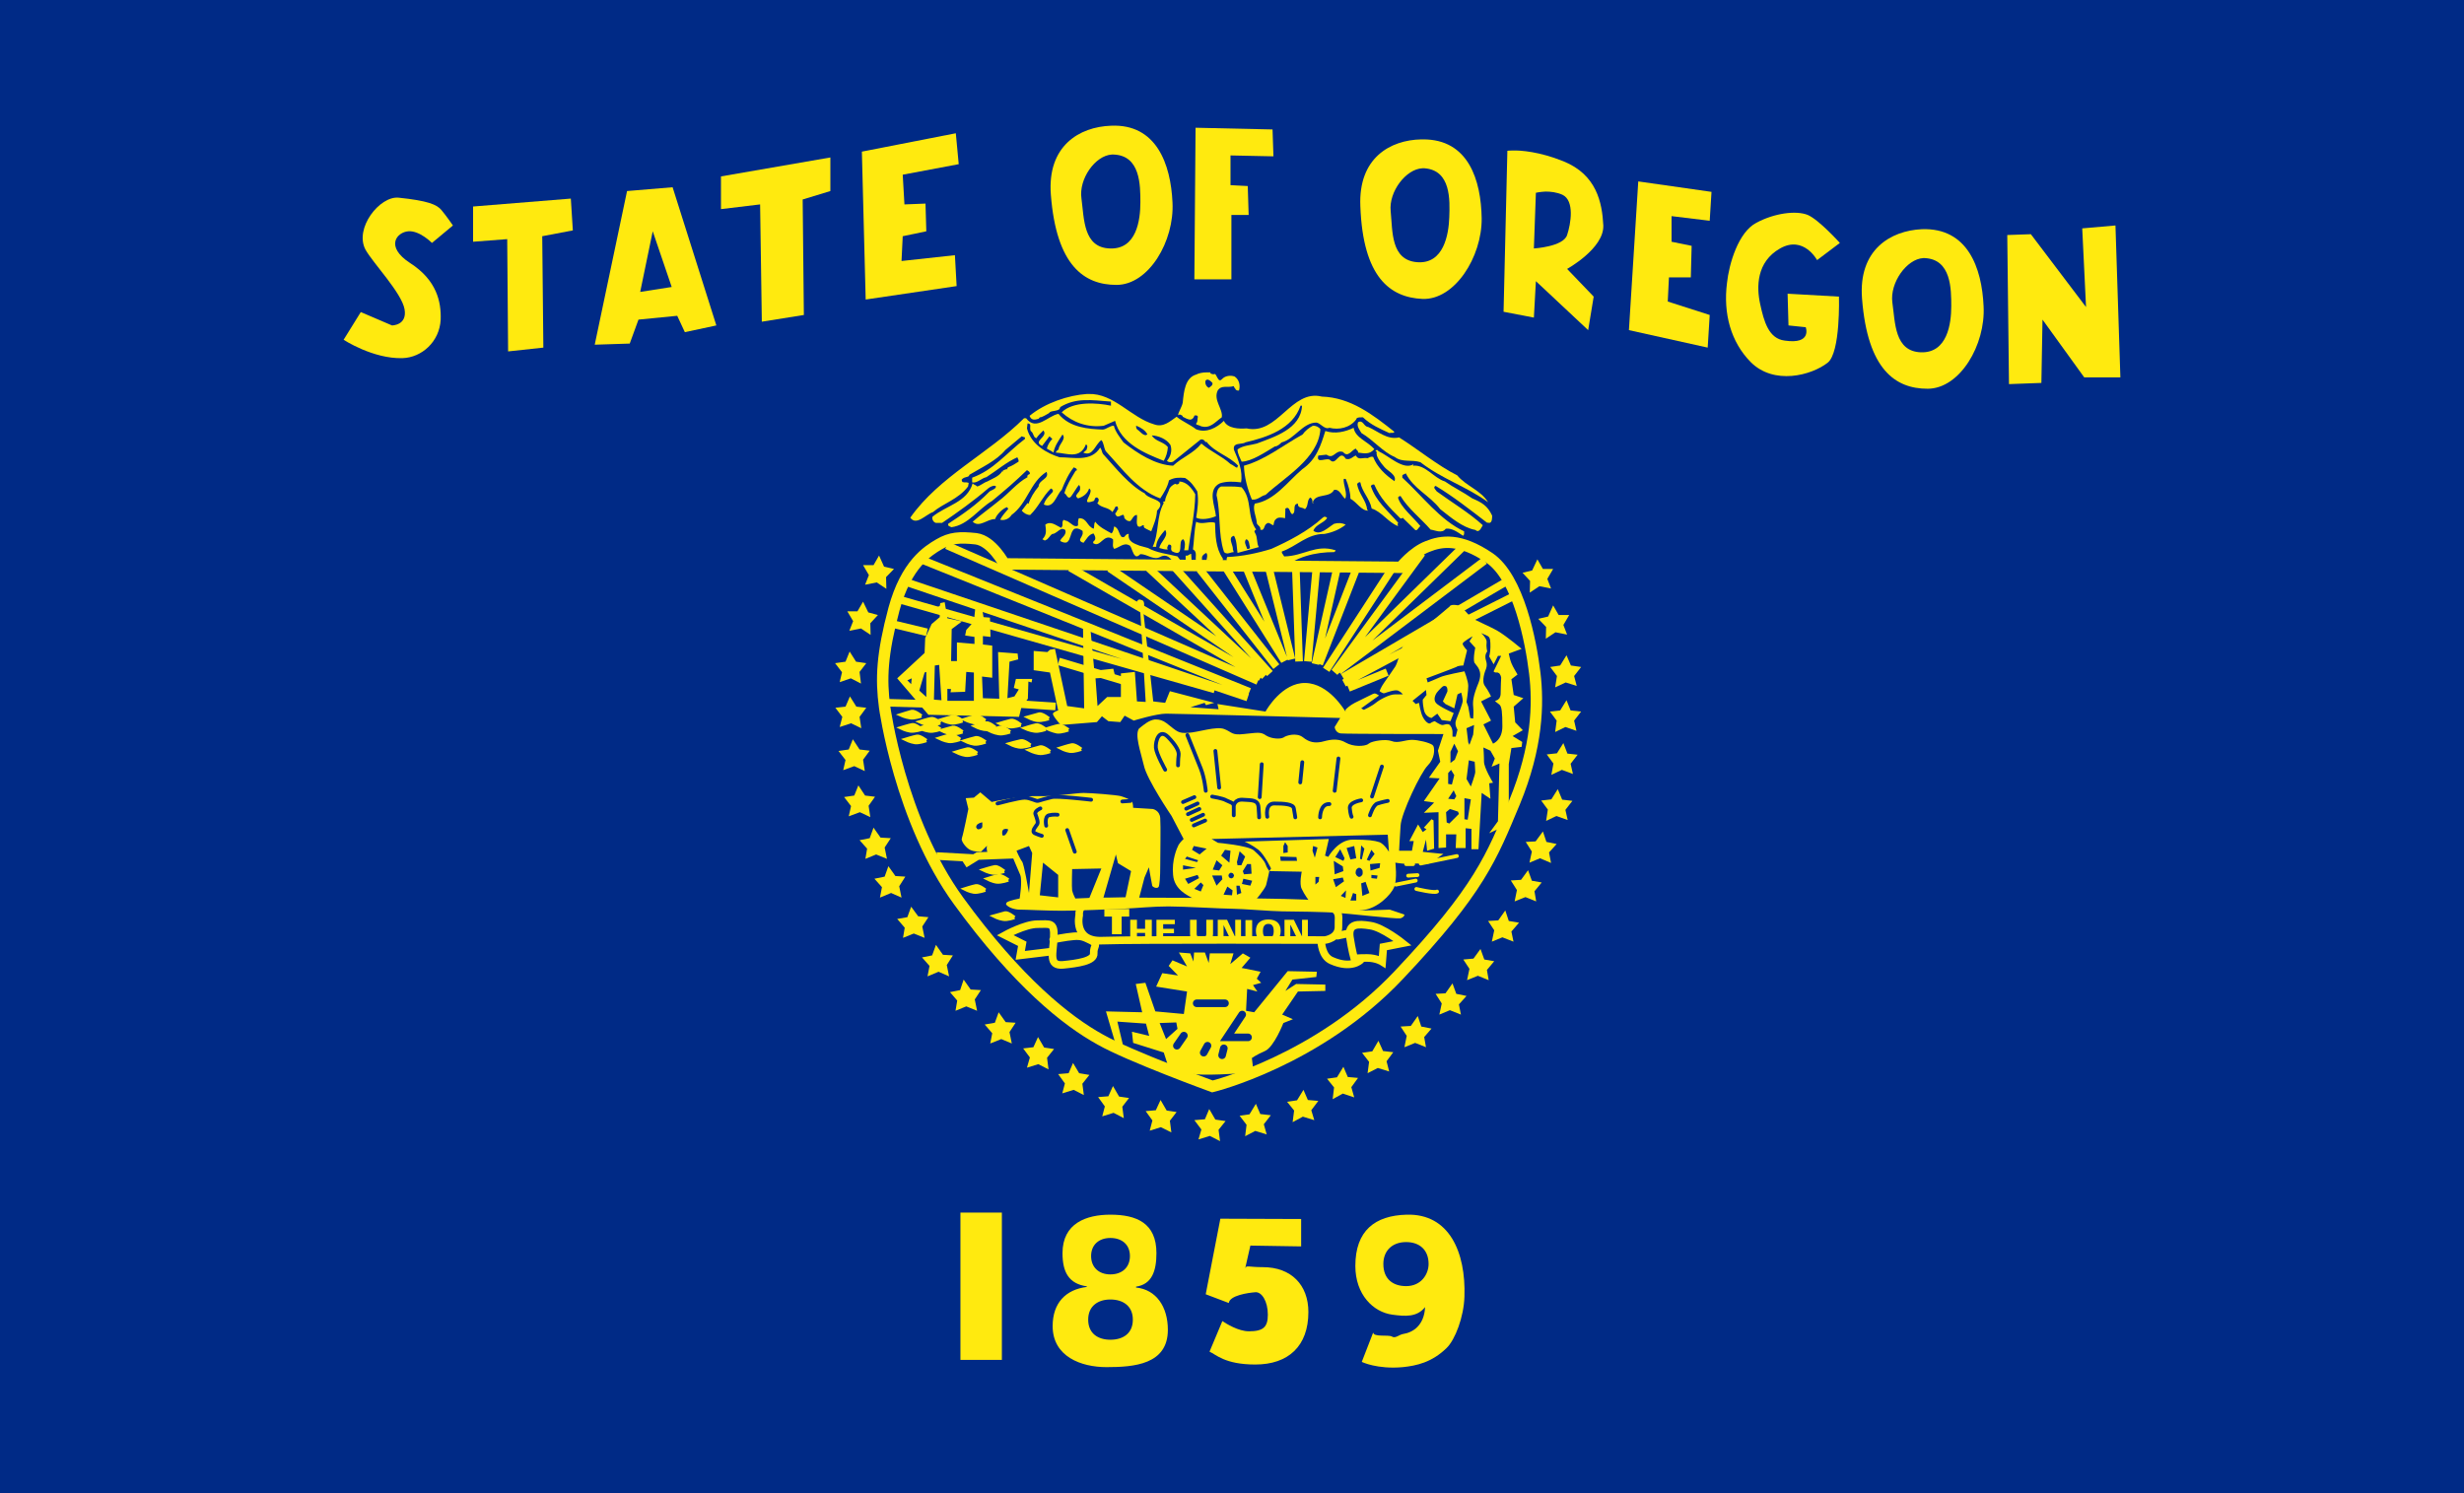 <?xml version="1.0" encoding="UTF-8"?>
<svg xmlns="http://www.w3.org/2000/svg" xmlns:xlink="http://www.w3.org/1999/xlink" width="33pt" height="20pt" viewBox="0 0 33 20" version="1.1">
<g id="surface1">
<rect x="0" y="0" width="33" height="20" style="fill:rgb(0%,16.471%,52.549%);fill-opacity:1;stroke:none;"/>
<path style=" stroke:none;fill-rule:nonzero;fill:rgb(100%,91.765%,5.882%);fill-opacity:1;" d="M 14.559 5.277 C 14.309 5.293 13.996 5.398 13.789 5.57 C 13.812 5.633 13.859 5.625 13.91 5.609 L 13.926 5.59 C 13.961 5.59 14.008 5.555 14.047 5.535 C 14.051 5.531 14.055 5.527 14.059 5.523 C 14.059 5.523 14.062 5.52 14.062 5.52 C 14.094 5.5 14.156 5.508 14.188 5.48 C 14.191 5.473 14.199 5.465 14.199 5.453 C 14.41 5.324 14.613 5.359 14.879 5.379 L 14.879 5.434 C 14.699 5.395 14.371 5.371 14.219 5.523 C 14.371 5.66 14.566 5.73 14.781 5.703 L 14.934 5.637 C 15.012 5.941 15.336 6.074 15.586 6.172 C 15.617 6.121 15.637 6.055 15.641 5.988 C 15.582 5.914 15.473 5.914 15.426 5.832 C 15.512 5.836 15.625 5.879 15.676 5.961 C 15.703 6.039 15.676 6.117 15.629 6.172 C 15.648 6.195 15.688 6.195 15.711 6.184 L 16.07 5.895 C 16.07 5.895 16.07 5.891 16.074 5.891 C 16.098 5.875 16.137 5.895 16.145 5.926 L 16.156 5.914 C 16.273 6.066 16.461 6.105 16.582 6.238 L 16.57 6.258 L 16.57 6.266 C 16.547 6.262 16.512 6.227 16.48 6.215 C 16.359 6.105 16.211 6.047 16.09 5.941 C 15.984 6.074 15.836 6.121 15.711 6.238 C 15.473 6.227 15.242 6.078 15.047 5.926 C 15 5.859 14.938 5.785 14.918 5.703 C 14.867 5.699 14.82 5.75 14.77 5.754 C 14.578 5.746 14.328 5.73 14.176 5.543 C 14.031 5.57 13.879 5.781 13.742 5.602 L 13.715 5.602 C 13.238 6.078 12.582 6.379 12.191 6.934 C 12.273 7.047 12.398 6.891 12.496 6.859 C 12.625 6.746 12.836 6.688 12.965 6.516 L 12.973 6.473 C 12.973 6.469 12.973 6.469 12.973 6.469 C 12.973 6.469 12.969 6.469 12.969 6.469 C 12.969 6.469 12.969 6.469 12.969 6.465 C 12.969 6.465 12.965 6.465 12.965 6.465 C 12.945 6.457 12.91 6.465 12.895 6.457 C 12.895 6.457 12.891 6.457 12.891 6.457 C 12.891 6.457 12.891 6.453 12.891 6.453 C 12.891 6.453 12.887 6.453 12.887 6.453 C 12.887 6.449 12.887 6.449 12.887 6.449 C 12.883 6.449 12.883 6.445 12.883 6.445 C 12.883 6.445 12.883 6.441 12.883 6.441 C 12.883 6.441 12.883 6.438 12.883 6.438 C 12.883 6.434 12.879 6.434 12.879 6.43 C 12.879 6.43 12.879 6.426 12.879 6.426 C 12.906 6.387 12.957 6.395 12.977 6.375 C 12.977 6.375 12.977 6.371 12.977 6.371 C 12.98 6.371 12.98 6.371 12.98 6.371 C 12.98 6.367 12.98 6.367 12.98 6.367 C 12.98 6.363 12.98 6.363 12.984 6.359 C 12.984 6.359 12.98 6.359 12.984 6.359 C 13.145 6.262 13.344 6.172 13.465 6.027 L 13.684 5.844 C 13.688 5.844 13.688 5.844 13.688 5.844 C 13.688 5.844 13.688 5.844 13.688 5.848 C 13.691 5.848 13.691 5.848 13.691 5.848 C 13.691 5.848 13.695 5.848 13.695 5.848 C 13.703 5.852 13.711 5.855 13.719 5.855 C 13.719 5.855 13.723 5.859 13.723 5.859 C 13.723 5.859 13.727 5.859 13.727 5.859 C 13.727 5.859 13.727 5.863 13.727 5.863 C 13.727 5.867 13.727 5.867 13.727 5.867 C 13.727 5.867 13.727 5.871 13.727 5.871 C 13.727 5.871 13.727 5.875 13.727 5.879 C 13.477 6.07 13.305 6.297 13.02 6.398 L 13.02 6.461 C 13.086 6.477 13.141 6.406 13.211 6.391 C 13.352 6.301 13.477 6.191 13.625 6.125 C 13.637 6.148 13.645 6.164 13.641 6.184 C 13.59 6.215 13.559 6.238 13.504 6.258 L 13.488 6.273 L 13.496 6.285 C 13.492 6.285 13.492 6.285 13.488 6.285 C 13.484 6.285 13.48 6.285 13.477 6.285 C 13.461 6.289 13.445 6.297 13.43 6.305 L 13.43 6.32 L 13.422 6.312 C 13.379 6.383 13.293 6.41 13.223 6.449 C 13.172 6.465 13.129 6.508 13.086 6.516 C 13.078 6.508 13.074 6.504 13.066 6.5 C 13.059 6.496 13.051 6.492 13.043 6.488 C 13.043 6.488 13.039 6.488 13.039 6.488 C 13.039 6.488 13.039 6.484 13.039 6.484 C 13.035 6.484 13.031 6.48 13.031 6.477 C 13.031 6.477 13.031 6.477 13.027 6.473 C 12.953 6.73 12.672 6.77 12.488 6.922 C 12.488 6.926 12.488 6.926 12.488 6.926 C 12.48 6.953 12.5 6.996 12.535 7.004 L 12.617 7.004 C 12.82 6.867 13.043 6.707 13.238 6.539 C 13.262 6.52 13.305 6.5 13.328 6.508 C 13.332 6.508 13.336 6.512 13.336 6.516 C 13.336 6.516 13.34 6.516 13.34 6.516 C 13.34 6.516 13.34 6.52 13.34 6.52 C 13.34 6.52 13.34 6.523 13.34 6.523 C 13.34 6.523 13.336 6.523 13.336 6.523 C 13.336 6.523 13.336 6.527 13.336 6.527 C 13.324 6.559 13.266 6.566 13.246 6.59 C 13.074 6.766 12.895 6.887 12.699 7.016 C 12.699 7.02 12.699 7.02 12.699 7.02 C 12.699 7.023 12.699 7.027 12.699 7.027 C 12.699 7.031 12.699 7.031 12.699 7.035 C 12.699 7.035 12.703 7.039 12.703 7.039 C 12.703 7.039 12.703 7.043 12.703 7.043 C 12.715 7.051 12.73 7.055 12.742 7.062 C 12.969 7.031 13.105 6.816 13.285 6.711 C 13.457 6.57 13.602 6.445 13.754 6.297 C 13.762 6.305 13.781 6.312 13.785 6.32 C 13.789 6.328 13.793 6.332 13.793 6.336 C 13.793 6.336 13.793 6.34 13.793 6.34 C 13.793 6.344 13.793 6.344 13.793 6.344 C 13.793 6.344 13.793 6.348 13.789 6.348 C 13.789 6.348 13.789 6.352 13.785 6.352 C 13.781 6.355 13.77 6.359 13.766 6.363 C 13.766 6.367 13.766 6.367 13.762 6.367 C 13.762 6.367 13.762 6.371 13.762 6.371 C 13.762 6.371 13.758 6.375 13.758 6.375 C 13.758 6.375 13.758 6.379 13.758 6.379 C 13.758 6.383 13.762 6.387 13.762 6.391 C 13.613 6.473 13.508 6.613 13.375 6.711 C 13.266 6.801 13.133 6.895 13.027 6.988 C 13.117 7.074 13.223 6.949 13.328 6.953 C 13.344 6.895 13.43 6.809 13.488 6.793 L 13.504 6.816 C 13.465 6.863 13.422 6.906 13.395 6.961 C 13.453 6.977 13.516 6.949 13.547 6.898 C 13.762 6.742 13.793 6.461 14.016 6.32 C 14.059 6.418 13.914 6.422 13.91 6.516 C 13.848 6.59 13.801 6.668 13.773 6.75 L 13.762 6.738 L 13.684 6.84 C 13.715 6.875 13.754 6.898 13.797 6.898 C 13.91 6.789 13.957 6.66 14.074 6.543 C 14.082 6.547 14.09 6.551 14.094 6.555 C 14.094 6.555 14.094 6.555 14.094 6.559 C 14.094 6.559 14.098 6.559 14.098 6.559 C 14.098 6.559 14.098 6.562 14.098 6.562 C 14.098 6.562 14.098 6.566 14.098 6.566 C 14.098 6.566 14.102 6.566 14.102 6.566 C 14.102 6.574 14.102 6.582 14.098 6.59 C 14.055 6.637 13.996 6.691 13.98 6.758 C 14.113 6.82 14.148 6.629 14.219 6.562 C 14.262 6.453 14.316 6.336 14.383 6.258 C 14.383 6.262 14.383 6.262 14.387 6.262 C 14.387 6.262 14.391 6.266 14.395 6.266 C 14.398 6.27 14.406 6.273 14.41 6.273 C 14.414 6.277 14.414 6.277 14.414 6.277 C 14.414 6.277 14.418 6.281 14.418 6.281 C 14.418 6.281 14.418 6.281 14.418 6.285 C 14.418 6.285 14.422 6.289 14.422 6.289 C 14.422 6.289 14.422 6.293 14.422 6.293 C 14.422 6.293 14.422 6.297 14.422 6.297 C 14.422 6.297 14.422 6.301 14.422 6.301 C 14.422 6.301 14.418 6.301 14.418 6.301 C 14.414 6.301 14.41 6.305 14.41 6.305 C 14.406 6.305 14.406 6.305 14.406 6.305 C 14.406 6.305 14.406 6.309 14.406 6.309 C 14.406 6.309 14.406 6.309 14.402 6.309 C 14.402 6.309 14.406 6.309 14.402 6.309 C 14.402 6.309 14.406 6.312 14.402 6.312 C 14.344 6.41 14.285 6.5 14.254 6.609 C 14.258 6.609 14.258 6.609 14.258 6.609 C 14.258 6.609 14.258 6.609 14.262 6.609 C 14.277 6.621 14.289 6.652 14.309 6.664 C 14.309 6.664 14.309 6.664 14.312 6.664 C 14.312 6.664 14.316 6.664 14.316 6.664 C 14.316 6.664 14.32 6.664 14.32 6.664 C 14.32 6.664 14.324 6.664 14.324 6.664 C 14.324 6.664 14.328 6.664 14.328 6.664 C 14.332 6.66 14.336 6.656 14.34 6.656 C 14.34 6.656 14.34 6.652 14.34 6.652 C 14.344 6.652 14.348 6.648 14.348 6.645 C 14.383 6.598 14.414 6.539 14.449 6.496 C 14.449 6.496 14.453 6.5 14.453 6.5 C 14.457 6.504 14.457 6.504 14.461 6.508 C 14.461 6.512 14.461 6.512 14.461 6.512 C 14.469 6.523 14.465 6.539 14.465 6.551 C 14.465 6.555 14.465 6.555 14.465 6.555 C 14.465 6.555 14.465 6.559 14.465 6.559 C 14.457 6.586 14.426 6.609 14.418 6.629 C 14.418 6.633 14.414 6.633 14.414 6.633 C 14.414 6.633 14.414 6.637 14.414 6.637 C 14.414 6.637 14.414 6.637 14.414 6.641 C 14.414 6.641 14.414 6.645 14.414 6.645 C 14.414 6.645 14.414 6.648 14.414 6.648 C 14.414 6.652 14.414 6.652 14.414 6.652 C 14.414 6.652 14.418 6.656 14.418 6.656 C 14.422 6.66 14.426 6.668 14.438 6.676 C 14.504 6.656 14.566 6.613 14.586 6.543 C 14.594 6.547 14.598 6.551 14.602 6.559 C 14.602 6.559 14.602 6.559 14.605 6.559 C 14.605 6.559 14.605 6.562 14.605 6.562 C 14.617 6.605 14.559 6.68 14.559 6.711 C 14.559 6.711 14.559 6.715 14.559 6.715 C 14.559 6.719 14.562 6.719 14.562 6.719 C 14.562 6.719 14.562 6.719 14.562 6.723 C 14.562 6.723 14.566 6.723 14.566 6.723 C 14.566 6.723 14.57 6.727 14.57 6.727 C 14.582 6.727 14.605 6.727 14.645 6.711 C 14.648 6.711 14.652 6.707 14.656 6.703 C 14.656 6.703 14.656 6.699 14.656 6.699 C 14.66 6.691 14.664 6.68 14.668 6.672 C 14.672 6.668 14.676 6.668 14.68 6.664 C 14.684 6.664 14.688 6.664 14.695 6.664 C 14.699 6.668 14.703 6.672 14.707 6.676 C 14.711 6.68 14.711 6.68 14.711 6.684 C 14.715 6.684 14.715 6.691 14.715 6.695 C 14.715 6.703 14.711 6.715 14.707 6.727 C 14.703 6.73 14.699 6.734 14.695 6.738 C 14.75 6.809 14.844 6.789 14.898 6.859 C 14.914 6.836 14.93 6.809 14.941 6.785 L 14.969 6.785 C 14.973 6.793 14.969 6.801 14.973 6.809 C 14.973 6.809 14.969 6.812 14.973 6.812 C 14.973 6.812 14.973 6.816 14.973 6.816 C 14.973 6.816 14.977 6.816 14.977 6.816 C 14.977 6.82 14.977 6.82 14.977 6.82 C 14.973 6.824 14.973 6.824 14.969 6.828 C 14.957 6.84 14.957 6.855 14.945 6.867 C 14.945 6.871 14.941 6.871 14.938 6.875 C 14.938 6.875 14.938 6.875 14.934 6.875 C 14.945 6.906 14.957 6.918 14.969 6.918 C 14.973 6.918 14.977 6.918 14.98 6.918 C 15 6.914 15.016 6.902 15.031 6.898 C 15.031 6.898 15.035 6.895 15.035 6.895 C 15.035 6.895 15.039 6.895 15.039 6.895 C 15.039 6.895 15.043 6.898 15.043 6.898 C 15.043 6.898 15.043 6.898 15.047 6.898 C 15.047 6.898 15.051 6.902 15.051 6.906 C 15.055 6.914 15.059 6.926 15.059 6.941 C 15.074 6.957 15.086 6.969 15.105 6.977 C 15.113 6.98 15.125 6.98 15.137 6.98 C 15.164 6.957 15.18 6.902 15.219 6.898 C 15.219 6.898 15.223 6.898 15.223 6.898 C 15.227 6.898 15.227 6.898 15.227 6.898 C 15.234 6.949 15.211 7.012 15.242 7.051 C 15.254 7.055 15.262 7.055 15.27 7.055 C 15.27 7.055 15.273 7.051 15.277 7.051 C 15.285 7.047 15.297 7.039 15.305 7.035 C 15.309 7.035 15.316 7.035 15.32 7.035 C 15.32 7.043 15.316 7.047 15.32 7.051 C 15.32 7.055 15.32 7.055 15.32 7.055 C 15.32 7.055 15.32 7.059 15.32 7.059 C 15.32 7.059 15.32 7.059 15.32 7.062 C 15.32 7.062 15.324 7.062 15.324 7.062 C 15.324 7.062 15.324 7.066 15.324 7.066 C 15.324 7.066 15.324 7.07 15.328 7.07 C 15.336 7.074 15.344 7.078 15.355 7.086 L 15.418 7.117 C 15.449 7.035 15.492 6.938 15.496 6.84 C 15.52 6.816 15.535 6.793 15.539 6.773 C 15.539 6.773 15.539 6.766 15.539 6.766 C 15.539 6.762 15.543 6.762 15.543 6.758 C 15.543 6.758 15.539 6.754 15.539 6.754 C 15.539 6.75 15.539 6.75 15.539 6.75 C 15.539 6.746 15.539 6.746 15.539 6.746 C 15.539 6.742 15.539 6.742 15.539 6.742 C 15.512 6.684 15.367 6.672 15.332 6.609 C 15.121 6.496 14.945 6.27 14.781 6.09 C 14.777 6.09 14.777 6.086 14.777 6.086 C 14.754 6.059 14.758 6.02 14.734 5.996 C 14.613 6.191 14.379 6.125 14.191 6.125 C 14.027 6.074 13.809 5.957 13.754 5.738 L 13.762 5.672 C 13.77 5.672 13.77 5.672 13.773 5.672 C 13.777 5.672 13.777 5.676 13.781 5.676 C 13.781 5.676 13.785 5.676 13.785 5.676 C 13.785 5.676 13.789 5.68 13.789 5.68 C 13.793 5.68 13.793 5.68 13.793 5.684 C 13.793 5.684 13.793 5.688 13.797 5.688 C 13.797 5.688 13.797 5.691 13.797 5.691 C 13.801 5.711 13.793 5.742 13.801 5.762 C 13.801 5.762 13.801 5.762 13.801 5.766 C 13.801 5.766 13.801 5.77 13.801 5.77 C 13.801 5.77 13.805 5.77 13.805 5.77 C 13.805 5.77 13.805 5.773 13.805 5.773 C 13.809 5.773 13.809 5.777 13.809 5.777 C 13.844 5.801 13.84 5.859 13.875 5.867 C 13.875 5.867 13.879 5.871 13.879 5.871 C 13.91 5.824 13.941 5.801 13.973 5.766 C 14.047 5.848 13.82 5.91 13.957 5.973 L 14.055 5.844 L 14.094 5.879 C 14.059 5.914 14.031 5.961 14.02 6.008 C 14.047 6.027 14.082 6.039 14.109 6.062 C 14.125 5.973 14.18 5.898 14.23 5.82 C 14.285 5.879 14.184 5.945 14.176 6.02 C 14.168 6.031 14.148 6.039 14.145 6.051 C 14.145 6.055 14.141 6.055 14.141 6.055 C 14.141 6.055 14.141 6.055 14.141 6.059 C 14.141 6.059 14.141 6.059 14.141 6.062 C 14.289 6.07 14.465 6.156 14.543 5.953 C 14.547 5.953 14.555 5.961 14.559 5.965 C 14.559 5.965 14.559 5.969 14.559 5.969 C 14.559 5.969 14.562 5.973 14.562 5.977 C 14.562 5.977 14.562 5.98 14.562 5.984 C 14.562 5.996 14.555 6.012 14.551 6.027 L 14.508 6.062 C 14.637 6.121 14.664 5.957 14.75 5.895 C 14.785 5.93 14.781 5.996 14.809 6.043 C 15.035 6.285 15.23 6.562 15.539 6.676 C 15.586 6.605 15.637 6.523 15.656 6.434 C 15.727 6.395 15.789 6.395 15.871 6.402 C 15.949 6.449 15.992 6.512 16.035 6.582 C 16.055 6.703 16.039 6.82 16.02 6.934 C 16.09 6.969 16.203 6.949 16.285 6.914 C 16.273 6.777 16.164 6.555 16.34 6.473 C 16.43 6.445 16.523 6.449 16.621 6.461 C 16.648 6.316 16.582 6.152 16.527 6.027 C 16.52 6 16.527 5.98 16.535 5.969 C 16.539 5.965 16.547 5.961 16.551 5.957 C 16.582 5.941 16.641 5.945 16.672 5.93 C 16.672 5.93 16.676 5.926 16.676 5.926 C 16.965 5.859 17.312 5.746 17.418 5.434 L 17.438 5.434 C 17.422 5.746 17.066 5.852 16.832 5.941 C 16.746 5.965 16.648 5.965 16.574 6.02 C 16.574 6.078 16.609 6.133 16.629 6.184 C 16.766 6.18 16.941 6.059 17.074 5.98 C 17.109 5.98 17.145 5.945 17.164 5.926 C 17.336 5.883 17.449 5.66 17.629 5.66 C 17.684 5.664 17.738 5.758 17.805 5.73 C 17.93 5.762 18.082 5.73 18.164 5.617 C 18.164 5.613 18.168 5.609 18.168 5.605 C 18.188 5.586 18.223 5.59 18.254 5.59 C 18.359 5.691 18.488 5.746 18.609 5.801 C 18.633 5.793 18.645 5.801 18.656 5.797 C 18.656 5.797 18.656 5.797 18.66 5.797 C 18.66 5.797 18.664 5.793 18.664 5.793 C 18.668 5.793 18.672 5.789 18.676 5.785 C 18.383 5.551 18.086 5.324 17.703 5.312 C 17.293 5.211 17.113 5.832 16.695 5.738 C 16.598 5.746 16.441 5.742 16.391 5.637 C 16.297 5.73 16.156 5.805 16.02 5.75 C 15.934 5.684 15.84 5.648 15.758 5.582 C 15.672 5.641 15.582 5.73 15.457 5.684 C 15.148 5.594 14.918 5.266 14.578 5.277 C 14.57 5.277 14.566 5.277 14.559 5.277 Z M 15.219 5.703 C 15.273 5.723 15.344 5.766 15.367 5.82 C 15.359 5.824 15.352 5.824 15.348 5.828 C 15.344 5.828 15.34 5.828 15.34 5.828 C 15.336 5.828 15.336 5.828 15.332 5.828 C 15.332 5.824 15.328 5.824 15.324 5.824 C 15.289 5.812 15.262 5.77 15.227 5.75 C 15.219 5.738 15.215 5.723 15.215 5.711 C 15.215 5.711 15.215 5.707 15.215 5.707 C 15.215 5.707 15.215 5.707 15.219 5.707 C 15.219 5.707 15.215 5.703 15.219 5.703 Z M 15.219 5.703 "/>
<path style=" stroke:none;fill-rule:nonzero;fill:rgb(100%,91.765%,5.882%);fill-opacity:1;" d="M 17.734 6.922 C 17.727 6.926 17.719 6.93 17.715 6.934 C 17.516 7.117 17.254 7.25 17.027 7.352 C 16.84 7.41 16.633 7.453 16.434 7.461 C 16.434 7.461 16.434 7.465 16.434 7.465 C 16.434 7.465 16.434 7.469 16.434 7.469 C 16.43 7.469 16.43 7.473 16.43 7.477 C 16.43 7.477 16.43 7.48 16.43 7.48 C 16.426 7.488 16.43 7.5 16.43 7.508 C 16.43 7.512 16.426 7.516 16.426 7.52 C 16.422 7.523 16.418 7.527 16.41 7.535 L 16.422 7.543 C 16.359 7.633 16.242 7.598 16.16 7.59 C 16.07 7.551 15.895 7.629 15.824 7.547 C 15.816 7.535 15.809 7.52 15.805 7.5 L 15.77 7.453 C 15.637 7.418 15.492 7.406 15.375 7.34 L 15.262 7.309 C 15.195 7.281 15.102 7.258 15.117 7.152 C 15.117 7.152 15.113 7.152 15.113 7.152 C 15.109 7.152 15.109 7.152 15.105 7.152 C 15.105 7.152 15.102 7.152 15.102 7.152 C 15.098 7.156 15.098 7.156 15.098 7.156 C 15.098 7.156 15.094 7.156 15.094 7.156 C 15.074 7.164 15.066 7.188 15.051 7.195 C 15.051 7.195 15.047 7.195 15.047 7.195 C 15.043 7.195 15.043 7.195 15.043 7.195 C 15.043 7.195 15.039 7.195 15.039 7.195 C 15.039 7.195 15.035 7.195 15.035 7.195 C 15.035 7.195 15.031 7.195 15.031 7.195 C 15.027 7.195 15.027 7.191 15.027 7.191 C 15.027 7.191 15.023 7.191 15.023 7.191 C 15.023 7.191 15.02 7.188 15.016 7.188 C 15.016 7.188 15.016 7.184 15.016 7.184 C 14.984 7.148 14.984 7.086 14.938 7.059 C 14.934 7.055 14.93 7.055 14.922 7.051 C 14.914 7.082 14.914 7.117 14.887 7.145 C 14.812 7.102 14.723 7.062 14.668 6.988 C 14.66 7.004 14.656 7.012 14.656 7.02 C 14.652 7.039 14.656 7.055 14.648 7.082 C 14.555 7.051 14.562 6.938 14.449 6.941 C 14.434 6.969 14.438 7.016 14.438 7.035 C 14.438 7.035 14.438 7.039 14.438 7.039 C 14.434 7.039 14.43 7.043 14.43 7.043 C 14.426 7.043 14.422 7.047 14.422 7.047 C 14.418 7.047 14.414 7.047 14.414 7.047 C 14.41 7.047 14.41 7.047 14.41 7.047 C 14.406 7.047 14.406 7.047 14.406 7.047 C 14.406 7.047 14.402 7.047 14.402 7.047 C 14.363 7.043 14.32 6.98 14.27 6.973 C 14.266 6.969 14.262 6.969 14.254 6.969 L 14.246 6.961 C 14.211 7 14.25 7.035 14.211 7.07 C 14.145 7.039 14.074 6.973 14 7.027 C 14.008 7.102 14.023 7.16 13.961 7.223 C 13.973 7.23 13.98 7.234 13.988 7.238 C 13.992 7.238 13.992 7.238 13.996 7.238 C 13.996 7.238 14 7.238 14 7.238 C 14.004 7.238 14.004 7.238 14.004 7.234 C 14.039 7.227 14.062 7.168 14.094 7.152 C 14.137 7.152 14.172 7.102 14.215 7.086 C 14.23 7.082 14.246 7.086 14.266 7.098 C 14.273 7.117 14.273 7.133 14.266 7.148 C 14.254 7.184 14.215 7.207 14.203 7.234 C 14.203 7.238 14.203 7.238 14.199 7.242 C 14.199 7.242 14.199 7.246 14.199 7.246 C 14.238 7.27 14.266 7.27 14.285 7.266 C 14.285 7.262 14.289 7.262 14.289 7.262 C 14.289 7.262 14.289 7.262 14.293 7.262 C 14.293 7.262 14.293 7.258 14.297 7.258 C 14.336 7.227 14.34 7.133 14.375 7.098 C 14.375 7.094 14.379 7.094 14.379 7.094 C 14.379 7.09 14.383 7.09 14.387 7.086 C 14.387 7.086 14.387 7.086 14.391 7.086 C 14.391 7.086 14.391 7.082 14.391 7.082 C 14.395 7.082 14.395 7.082 14.398 7.082 C 14.418 7.074 14.449 7.078 14.496 7.109 C 14.496 7.113 14.5 7.113 14.5 7.117 C 14.5 7.121 14.5 7.125 14.5 7.129 C 14.508 7.168 14.469 7.203 14.465 7.23 C 14.465 7.234 14.465 7.234 14.465 7.238 C 14.465 7.242 14.469 7.242 14.469 7.246 C 14.469 7.246 14.473 7.25 14.473 7.25 C 14.477 7.254 14.477 7.254 14.48 7.258 C 14.488 7.262 14.496 7.266 14.512 7.27 C 14.551 7.223 14.578 7.16 14.645 7.145 C 14.664 7.172 14.68 7.211 14.66 7.238 C 14.652 7.246 14.645 7.25 14.641 7.258 C 14.641 7.262 14.641 7.262 14.641 7.262 C 14.641 7.262 14.641 7.266 14.641 7.266 C 14.641 7.266 14.641 7.27 14.641 7.27 C 14.641 7.27 14.641 7.273 14.641 7.273 C 14.641 7.273 14.641 7.277 14.641 7.277 C 14.641 7.277 14.645 7.277 14.645 7.277 C 14.738 7.34 14.785 7.133 14.906 7.223 C 14.914 7.277 14.891 7.312 14.922 7.352 C 14.988 7.336 15.051 7.262 15.125 7.305 C 15.129 7.305 15.133 7.309 15.133 7.309 C 15.16 7.34 15.172 7.426 15.207 7.445 C 15.207 7.449 15.211 7.449 15.211 7.449 C 15.227 7.457 15.246 7.449 15.273 7.422 C 15.371 7.422 15.453 7.516 15.551 7.453 C 15.617 7.426 15.672 7.445 15.762 7.605 L 17.137 7.648 C 17.352 7.453 17.621 7.395 17.867 7.395 C 17.871 7.391 17.879 7.387 17.883 7.383 C 17.883 7.383 17.887 7.379 17.887 7.379 C 17.887 7.379 17.887 7.375 17.887 7.375 C 17.887 7.375 17.887 7.371 17.887 7.371 C 17.621 7.285 17.461 7.449 17.199 7.453 C 17.191 7.438 17.176 7.418 17.168 7.406 C 17.168 7.406 17.168 7.402 17.168 7.402 C 17.168 7.398 17.168 7.398 17.168 7.395 C 17.168 7.391 17.168 7.391 17.168 7.391 C 17.168 7.387 17.168 7.387 17.168 7.387 C 17.363 7.32 17.508 7.148 17.738 7.152 C 17.84 7.133 17.941 7.094 18.023 7.027 C 17.973 7.004 17.922 7 17.867 7.016 C 17.785 7.066 17.68 7.18 17.59 7.109 C 17.617 7.027 17.727 7.008 17.773 6.941 C 17.773 6.941 17.773 6.941 17.773 6.938 C 17.77 6.938 17.77 6.934 17.77 6.934 C 17.77 6.934 17.766 6.93 17.766 6.93 C 17.766 6.93 17.762 6.93 17.762 6.926 C 17.758 6.926 17.758 6.926 17.758 6.926 C 17.754 6.926 17.754 6.926 17.75 6.922 C 17.75 6.922 17.746 6.922 17.746 6.922 C 17.746 6.922 17.746 6.922 17.742 6.922 C 17.742 6.922 17.742 6.922 17.738 6.922 C 17.738 6.922 17.738 6.922 17.734 6.922 Z M 16.855 7.531 C 16.871 7.531 16.883 7.531 16.895 7.535 C 16.895 7.535 16.895 7.535 16.898 7.535 C 16.898 7.539 16.902 7.539 16.906 7.543 C 16.91 7.543 16.91 7.547 16.914 7.547 C 16.918 7.555 16.922 7.562 16.926 7.57 C 16.891 7.582 16.836 7.586 16.805 7.566 C 16.805 7.566 16.805 7.562 16.805 7.562 C 16.801 7.562 16.797 7.559 16.797 7.559 C 16.797 7.555 16.793 7.555 16.793 7.555 C 16.789 7.551 16.789 7.543 16.789 7.535 C 16.809 7.539 16.832 7.535 16.855 7.531 Z M 16.594 7.535 C 16.594 7.535 16.594 7.535 16.598 7.535 C 16.598 7.535 16.602 7.535 16.602 7.535 C 16.602 7.535 16.605 7.535 16.605 7.535 C 16.605 7.535 16.609 7.535 16.609 7.535 C 16.609 7.535 16.613 7.535 16.613 7.539 C 16.613 7.539 16.613 7.539 16.617 7.539 C 16.617 7.543 16.617 7.543 16.621 7.543 C 16.621 7.543 16.621 7.547 16.621 7.547 C 16.625 7.551 16.629 7.555 16.629 7.562 C 16.629 7.562 16.625 7.566 16.625 7.566 C 16.625 7.566 16.621 7.57 16.621 7.57 C 16.598 7.59 16.551 7.578 16.523 7.582 L 16.512 7.57 C 16.512 7.57 16.516 7.57 16.516 7.57 C 16.516 7.57 16.52 7.57 16.52 7.57 C 16.539 7.562 16.562 7.543 16.586 7.535 C 16.59 7.535 16.59 7.535 16.594 7.535 Z M 16.594 7.535 "/>
<path style=" stroke:none;fill-rule:nonzero;fill:rgb(100%,91.765%,5.882%);fill-opacity:1;" d="M 16.156 4.988 C 16.105 4.988 16.051 5 16.023 5.016 C 15.871 5.059 15.855 5.246 15.84 5.395 C 15.828 5.453 15.785 5.512 15.777 5.562 L 15.789 5.555 C 15.789 5.555 15.793 5.555 15.793 5.555 C 15.805 5.551 15.816 5.555 15.824 5.562 C 15.828 5.562 15.832 5.566 15.836 5.57 C 15.836 5.57 15.836 5.574 15.836 5.574 C 15.836 5.574 15.84 5.574 15.84 5.574 C 15.84 5.578 15.84 5.578 15.84 5.582 C 15.871 5.598 15.91 5.621 15.945 5.621 C 15.949 5.617 15.953 5.617 15.957 5.617 C 15.961 5.617 15.961 5.613 15.965 5.613 C 15.965 5.613 15.969 5.609 15.969 5.609 C 15.98 5.602 15.992 5.586 15.996 5.566 C 16.012 5.562 16.027 5.562 16.035 5.57 C 16.039 5.574 16.043 5.578 16.043 5.582 C 16.035 5.609 16.043 5.648 16.023 5.668 C 16.023 5.668 16.02 5.672 16.02 5.672 C 16.02 5.676 16.02 5.68 16.02 5.68 C 16.023 5.68 16.023 5.684 16.023 5.684 C 16.023 5.684 16.027 5.688 16.027 5.688 C 16.027 5.688 16.031 5.688 16.031 5.688 C 16.031 5.688 16.035 5.691 16.035 5.691 C 16.035 5.691 16.039 5.691 16.039 5.691 C 16.047 5.695 16.055 5.695 16.062 5.699 C 16.062 5.699 16.066 5.699 16.066 5.699 C 16.066 5.699 16.07 5.699 16.07 5.703 C 16.074 5.703 16.074 5.703 16.078 5.707 C 16.207 5.75 16.273 5.652 16.363 5.59 C 16.383 5.48 16.246 5.359 16.309 5.23 C 16.363 5.152 16.434 5.199 16.523 5.172 C 16.527 5.184 16.535 5.199 16.547 5.211 C 16.547 5.215 16.551 5.219 16.551 5.219 C 16.562 5.23 16.578 5.234 16.594 5.23 C 16.613 5.164 16.598 5.086 16.535 5.043 C 16.48 5.023 16.41 5.035 16.375 5.07 C 16.359 5.086 16.348 5.094 16.34 5.094 C 16.34 5.094 16.336 5.094 16.336 5.094 C 16.336 5.094 16.332 5.09 16.332 5.09 C 16.332 5.09 16.332 5.09 16.328 5.09 C 16.328 5.09 16.324 5.086 16.324 5.086 C 16.324 5.086 16.32 5.086 16.32 5.086 C 16.32 5.086 16.32 5.082 16.32 5.082 C 16.301 5.062 16.289 5.023 16.273 5.008 C 16.27 5.012 16.266 5.012 16.262 5.012 C 16.242 5.016 16.227 5.008 16.207 5 L 16.215 4.988 C 16.199 4.988 16.18 4.988 16.156 4.988 Z M 16.164 5.086 C 16.188 5.078 16.219 5.109 16.238 5.129 C 16.246 5.164 16.207 5.18 16.191 5.195 C 16.156 5.18 16.137 5.141 16.145 5.102 C 16.148 5.098 16.148 5.094 16.152 5.094 C 16.152 5.094 16.152 5.094 16.152 5.09 C 16.152 5.09 16.156 5.09 16.156 5.09 C 16.156 5.09 16.16 5.086 16.16 5.086 C 16.164 5.086 16.164 5.086 16.164 5.086 Z M 16.164 5.086 "/>
<path style=" stroke:none;fill-rule:nonzero;fill:rgb(100%,91.765%,5.882%);fill-opacity:1;" d="M 18.324 5.719 C 18.457 5.777 18.578 5.895 18.738 5.859 C 18.988 6.016 19.258 6.238 19.516 6.367 C 19.637 6.512 19.832 6.566 19.93 6.727 C 19.633 6.512 19.316 6.418 19.023 6.191 C 18.906 6.152 18.781 6.199 18.68 6.121 C 18.52 6.055 18.391 5.891 18.234 5.801 C 18.207 5.754 18.168 5.711 18.188 5.656 C 18.258 5.617 18.262 5.715 18.324 5.719 "/>
<path style=" stroke:none;fill-rule:nonzero;fill:rgb(100%,91.765%,5.882%);fill-opacity:1;" d="M 17.684 5.75 C 17.656 6.141 17.211 6.387 16.949 6.629 C 16.887 6.641 16.844 6.703 16.766 6.691 C 16.707 6.551 16.664 6.387 16.66 6.238 C 16.945 6.16 17.188 5.961 17.445 5.82 C 17.48 5.77 17.531 5.73 17.582 5.703 C 17.621 5.699 17.664 5.719 17.684 5.75 "/>
<path style=" stroke:none;fill-rule:nonzero;fill:rgb(100%,91.765%,5.882%);fill-opacity:1;" d="M 18.406 6.016 C 18.344 6.09 18.273 6.074 18.188 6.062 C 18.195 6.031 18.16 6.031 18.16 6.008 C 18.105 6.023 18.055 6.137 17.988 6.055 C 17.883 6.016 17.867 6.16 17.766 6.09 L 17.656 6.102 C 17.621 6.227 17.781 6.113 17.82 6.168 C 17.898 6.238 17.941 6.012 18.023 6.145 C 18.086 6.168 18.121 6.109 18.16 6.102 C 18.191 6.168 18.254 6.125 18.316 6.137 C 18.34 6.129 18.359 6.109 18.391 6.121 C 18.441 6.254 18.555 6.363 18.676 6.445 C 18.711 6.363 18.59 6.312 18.543 6.258 C 18.492 6.199 18.422 6.109 18.438 6.055 L 18.418 6.031 C 18.43 6.039 18.445 6.012 18.461 6.043 L 18.473 6.031 L 18.461 6.043 C 18.605 6.109 18.793 6.301 18.93 6.219 C 18.93 6.227 18.926 6.234 18.922 6.238 C 19.09 6.219 19.199 6.402 19.352 6.449 C 19.469 6.531 19.594 6.59 19.719 6.676 C 19.844 6.73 19.922 6.773 19.984 6.906 C 19.984 6.941 19.984 6.996 19.949 7.004 L 19.914 7 C 19.684 6.824 19.461 6.648 19.227 6.508 C 19.184 6.527 19.23 6.562 19.242 6.582 C 19.445 6.73 19.68 6.871 19.859 7.035 C 19.836 7.07 19.812 7.145 19.758 7.098 C 19.586 7.066 19.43 6.93 19.289 6.82 C 19.145 6.633 18.93 6.547 18.828 6.34 C 18.812 6.352 18.793 6.352 18.781 6.367 L 18.781 6.398 C 19.047 6.641 19.289 6.969 19.609 7.117 C 19.609 7.141 19.613 7.164 19.594 7.176 C 19.523 7.129 19.445 7.07 19.363 7.082 C 19.312 7.152 19.223 7.102 19.16 7.094 C 19.039 6.953 18.855 6.809 18.758 6.645 C 18.742 6.641 18.73 6.656 18.723 6.664 C 18.758 6.793 18.93 6.93 19.023 7.047 C 18.996 7.066 18.98 7.117 18.953 7.098 L 18.785 6.934 C 18.777 6.949 18.754 6.949 18.746 6.934 C 18.602 6.793 18.484 6.672 18.406 6.492 C 18.391 6.484 18.375 6.492 18.359 6.508 C 18.426 6.715 18.586 6.84 18.727 7.004 C 18.711 7.016 18.723 7.031 18.723 7.047 C 18.59 6.996 18.504 6.852 18.371 6.812 C 18.344 6.676 18.242 6.59 18.219 6.461 C 18.199 6.453 18.191 6.469 18.176 6.48 C 18.191 6.609 18.305 6.711 18.309 6.828 C 18.316 6.828 18.32 6.836 18.324 6.84 C 18.23 6.84 18.176 6.73 18.086 6.68 C 18.086 6.598 18.059 6.496 18.023 6.414 L 17.996 6.414 C 17.988 6.496 18.051 6.609 18.016 6.68 C 17.969 6.648 17.945 6.547 17.867 6.562 C 17.805 6.676 17.621 6.602 17.582 6.727 L 17.594 6.738 L 17.578 6.738 C 17.578 6.707 17.578 6.68 17.547 6.664 C 17.5 6.703 17.527 6.777 17.477 6.82 C 17.441 6.789 17.379 6.812 17.383 6.746 C 17.301 6.754 17.367 6.855 17.309 6.887 C 17.266 6.875 17.281 6.773 17.215 6.812 L 17.211 6.941 C 17.176 6.934 17.117 6.922 17.09 6.953 C 17.062 6.973 17.062 7.004 17.055 7.035 C 17.023 7.031 16.996 6.984 16.961 7.016 C 16.926 7.035 16.938 7.117 16.879 7.094 C 16.891 7.047 16.828 7.035 16.832 7 C 16.824 6.914 16.773 6.82 16.805 6.746 C 17.074 6.703 17.242 6.453 17.441 6.285 C 17.633 6.152 17.688 5.969 17.75 5.773 C 17.879 5.816 18.016 5.785 18.129 5.73 C 18.152 5.867 18.316 5.91 18.406 6.016 "/>
<path style=" stroke:none;fill-rule:nonzero;fill:rgb(100%,91.765%,5.882%);fill-opacity:1;" d="M 16.008 6.617 C 16.004 6.883 15.945 7.129 15.914 7.371 L 15.859 7.371 C 15.871 7.324 15.879 7.258 15.848 7.223 C 15.762 7.238 15.875 7.473 15.703 7.387 C 15.656 7.355 15.723 7.297 15.652 7.293 C 15.641 7.312 15.621 7.34 15.641 7.359 C 15.605 7.363 15.566 7.352 15.527 7.34 C 15.539 7.258 15.66 7.18 15.605 7.098 C 15.551 7.16 15.484 7.242 15.484 7.324 L 15.438 7.324 C 15.527 7.133 15.484 6.922 15.586 6.738 L 15.574 6.727 L 15.605 6.711 C 15.602 6.672 15.633 6.621 15.652 6.574 C 15.66 6.531 15.703 6.492 15.742 6.48 C 15.762 6.5 15.805 6.48 15.793 6.449 C 15.895 6.453 15.961 6.539 16.008 6.621 "/>
<path style=" stroke:none;fill-rule:nonzero;fill:rgb(100%,91.765%,5.882%);fill-opacity:1;" d="M 16.453 6.516 C 16.426 6.516 16.395 6.516 16.355 6.516 C 16.305 6.535 16.297 6.594 16.293 6.633 C 16.352 6.887 16.312 7.145 16.391 7.387 C 16.395 7.391 16.395 7.395 16.398 7.398 C 16.402 7.402 16.406 7.402 16.406 7.406 C 16.41 7.406 16.41 7.406 16.41 7.406 C 16.41 7.406 16.414 7.406 16.414 7.41 C 16.414 7.41 16.418 7.41 16.422 7.41 C 16.449 7.422 16.488 7.395 16.523 7.395 L 16.512 7.359 C 16.516 7.312 16.469 7.242 16.488 7.203 C 16.492 7.195 16.496 7.191 16.5 7.188 C 16.504 7.184 16.516 7.18 16.527 7.176 C 16.566 7.246 16.562 7.328 16.574 7.406 L 16.859 7.328 C 16.828 7.277 16.844 7.199 16.812 7.145 C 16.809 7.141 16.805 7.133 16.805 7.129 C 16.805 7.129 16.801 7.125 16.801 7.125 C 16.801 7.125 16.801 7.121 16.801 7.121 C 16.801 7.121 16.801 7.117 16.801 7.117 C 16.801 7.117 16.801 7.117 16.801 7.113 C 16.801 7.113 16.805 7.113 16.805 7.109 C 16.805 7.105 16.809 7.105 16.809 7.105 C 16.809 7.105 16.809 7.102 16.809 7.102 C 16.812 7.102 16.812 7.102 16.812 7.102 C 16.812 7.102 16.812 7.098 16.812 7.098 C 16.816 7.098 16.82 7.094 16.824 7.094 C 16.695 6.918 16.777 6.691 16.629 6.527 C 16.555 6.516 16.512 6.516 16.453 6.516 Z M 16.695 7.223 C 16.734 7.242 16.73 7.297 16.742 7.34 C 16.738 7.34 16.742 7.34 16.742 7.34 C 16.738 7.34 16.738 7.34 16.738 7.34 C 16.738 7.344 16.738 7.344 16.738 7.344 C 16.738 7.344 16.738 7.344 16.734 7.344 C 16.734 7.348 16.73 7.348 16.73 7.348 C 16.727 7.348 16.723 7.352 16.723 7.352 C 16.715 7.352 16.711 7.352 16.703 7.352 C 16.695 7.32 16.668 7.281 16.676 7.25 C 16.676 7.25 16.676 7.246 16.676 7.246 C 16.676 7.242 16.68 7.242 16.68 7.238 C 16.68 7.238 16.684 7.234 16.684 7.23 C 16.688 7.227 16.691 7.223 16.695 7.223 Z M 16.695 7.223 "/>
<path style=" stroke:none;fill-rule:nonzero;fill:rgb(100%,91.765%,5.882%);fill-opacity:1;" d="M 16.273 7.004 C 16.277 7.164 16.281 7.344 16.375 7.477 C 16.391 7.516 16.348 7.535 16.34 7.555 C 16.273 7.586 16.223 7.477 16.156 7.516 C 16.16 7.484 16.18 7.434 16.156 7.406 C 16.129 7.418 16.098 7.441 16.098 7.469 L 16.098 7.523 L 16.023 7.523 C 15.996 7.477 16.047 7.395 15.977 7.359 C 15.992 7.258 15.992 7.117 16.02 6.988 C 16.094 7.035 16.211 6.973 16.273 7.004 "/>
<path style=" stroke:none;fill-rule:nonzero;fill:rgb(100%,91.765%,5.882%);fill-opacity:1;" d="M 15.879 7.535 L 15.879 7.441 C 15.91 7.453 15.926 7.422 15.953 7.418 L 15.961 7.535 L 15.879 7.535 "/>
<path style="fill:none;stroke-width:3.474;stroke-linecap:butt;stroke-linejoin:miter;stroke:rgb(100%,91.765%,5.882%);stroke-opacity:1;stroke-miterlimit:4;" d="M 305.664 171.65 C 305.664 171.65 301.935 164.619 297.053 164.004 C 292.081 163.477 289.329 163.652 285.866 165.674 C 282.404 167.695 275.835 171.738 272.106 185.449 C 268.466 199.072 268.111 206.631 269.265 215.244 C 269.265 215.244 273.881 249.697 291.815 274.307 C 309.748 298.916 324.574 310.781 334.961 316.494 C 343.75 321.504 369.052 330.732 369.052 330.732 C 369.052 330.732 401.19 322.91 425.781 296.807 C 450.373 270.791 454.013 260.947 461.026 244.16 C 467.951 227.373 468.306 214.365 467.152 204.873 C 465.998 195.293 462.269 175.869 453.303 169.805 C 444.336 163.74 438.832 164.619 434.482 166.377 C 430.131 168.047 426.403 172.705 426.403 172.705 Z M 305.664 171.65 " transform="matrix(0.044,0,0,0.044,0,0)"/>
<path style=" stroke:none;fill-rule:nonzero;fill:rgb(100%,91.765%,5.882%);fill-opacity:1;" d="M 15.25 8.031 C 15.25 8.031 15.25 8.031 15.25 8.035 C 15.25 8.035 15.246 8.035 15.246 8.035 C 15.242 8.035 15.242 8.039 15.242 8.039 C 15.234 8.043 15.227 8.051 15.227 8.059 C 15.219 8.098 15.27 8.168 15.27 8.168 L 15.344 9.402 L 15.227 9.395 L 15.199 9 L 15.012 9.02 L 15.012 9.336 L 14.828 9.336 L 14.699 9.457 L 14.672 9.086 L 14.938 9.07 L 14.91 8.957 L 14.656 8.984 L 14.598 8.359 L 14.504 8.359 L 14.52 9.488 L 14.293 9.457 L 14.129 8.691 L 14.062 8.703 L 14.027 8.734 L 13.844 8.719 L 13.844 8.977 L 14.062 9.008 L 14.172 9.516 C 14.172 9.516 14.141 9.523 14.121 9.539 C 14.117 9.539 14.117 9.539 14.117 9.539 C 14.117 9.539 14.113 9.543 14.113 9.543 C 14.109 9.547 14.109 9.547 14.105 9.551 C 14.105 9.555 14.105 9.555 14.105 9.555 C 14.105 9.555 14.102 9.559 14.102 9.559 C 14.102 9.559 14.102 9.562 14.102 9.562 C 14.102 9.562 14.102 9.566 14.102 9.566 C 14.102 9.57 14.102 9.57 14.102 9.57 C 14.102 9.57 14.105 9.574 14.105 9.574 C 14.121 9.617 14.207 9.711 14.207 9.711 L 14.691 9.672 L 14.758 9.594 L 14.844 9.66 L 15.004 9.672 L 15.062 9.586 L 15.184 9.652 C 15.184 9.652 15.488 9.559 15.617 9.559 C 15.742 9.559 17.949 9.617 17.949 9.617 L 17.875 9.738 C 17.875 9.746 17.887 9.816 17.957 9.824 C 18.035 9.832 19.332 9.832 19.332 9.832 L 19.258 10.055 L 19.289 10.203 L 19.137 10.418 L 19.281 10.426 L 19.07 10.73 L 19.207 10.75 L 19.07 10.887 L 19.266 10.879 L 19.266 11.359 L 19.367 11.352 L 19.367 11.176 L 19.504 11.176 L 19.496 11.359 L 19.629 11.359 L 19.629 11.094 L 19.707 11.102 L 19.707 11.375 L 19.801 11.375 L 19.844 10.621 L 19.961 10.699 L 19.945 10.492 L 19.996 10.484 C 19.996 10.484 19.875 10.285 19.875 10.203 C 19.875 10.117 19.867 10.012 19.867 10.012 L 19.961 10.055 L 20.02 10.16 L 19.977 10.27 L 20.082 10.227 L 20.062 11 L 19.945 11.16 L 20.055 11.109 L 20.082 11.172 L 20.207 10.922 L 20.207 10.234 L 20.242 10.02 L 20.379 10.004 L 20.387 9.938 L 20.258 9.859 L 20.395 9.781 L 20.293 9.676 L 20.273 9.465 L 20.402 9.352 L 20.273 9.309 L 20.242 9.098 L 20.324 9.035 C 20.324 9.035 20.258 8.926 20.242 8.883 C 20.223 8.84 20.207 8.754 20.207 8.754 L 20.379 8.691 C 20.379 8.691 20.18 8.523 20.062 8.453 C 19.949 8.387 19.746 8.305 19.703 8.27 C 19.699 8.266 19.699 8.266 19.699 8.266 C 19.664 8.23 19.562 8.117 19.562 8.117 C 19.562 8.117 19.473 8.09 19.43 8.109 C 19.426 8.113 19.422 8.113 19.422 8.113 C 19.422 8.117 19.418 8.117 19.418 8.117 C 19.418 8.117 19.418 8.117 19.418 8.121 C 19.367 8.168 18.805 8.625 18.781 8.668 C 18.766 8.699 18.715 8.883 18.688 8.926 C 18.66 8.969 18.578 9.086 18.535 9.148 C 18.496 9.203 18.477 9.254 18.477 9.258 C 18.48 9.262 18.504 9.277 18.523 9.285 C 18.527 9.285 18.527 9.285 18.531 9.285 C 18.531 9.285 18.535 9.285 18.535 9.285 C 18.535 9.285 18.535 9.285 18.539 9.285 C 18.539 9.285 18.539 9.285 18.543 9.285 C 18.566 9.277 18.68 9.234 18.723 9.25 C 18.762 9.266 18.785 9.297 18.789 9.301 C 18.789 9.301 18.746 9.301 18.68 9.301 C 18.609 9.301 18.477 9.371 18.426 9.414 C 18.375 9.457 18.266 9.508 18.266 9.508 L 18.23 9.488 L 18.469 9.316 C 18.461 9.312 18.418 9.277 18.395 9.293 C 18.395 9.293 18.391 9.293 18.391 9.293 C 18.363 9.309 18.211 9.379 18.145 9.414 C 18.082 9.445 18.023 9.5 18.02 9.508 L 18.02 9.531 C 18.004 9.508 17.797 9.156 17.484 9.148 C 17.172 9.141 16.961 9.508 16.949 9.531 L 16.305 9.43 L 16.32 9.5 L 15.945 9.473 L 16.133 9.414 L 16.152 9.445 L 16.262 9.414 L 15.668 9.258 L 15.605 9.414 L 15.445 9.395 L 15.309 8.16 C 15.309 8.16 15.336 8.098 15.316 8.059 C 15.316 8.059 15.316 8.055 15.316 8.055 C 15.316 8.055 15.312 8.051 15.312 8.051 C 15.312 8.051 15.309 8.047 15.309 8.047 C 15.305 8.043 15.305 8.043 15.301 8.043 C 15.297 8.039 15.289 8.035 15.277 8.035 C 15.277 8.031 15.27 8.031 15.27 8.031 C 15.266 8.031 15.266 8.031 15.266 8.031 C 15.266 8.031 15.266 8.031 15.262 8.031 C 15.262 8.031 15.258 8.031 15.258 8.031 C 15.258 8.031 15.254 8.031 15.254 8.031 C 15.254 8.031 15.25 8.031 15.25 8.031 Z M 19.836 8.48 C 19.844 8.484 19.898 8.504 19.926 8.52 C 19.961 8.539 19.961 8.59 19.961 8.668 C 19.961 8.738 19.945 8.789 19.945 8.793 L 20.004 8.898 L 20.062 8.785 L 20.105 8.785 L 20.004 8.992 C 20.004 8.992 20.004 8.996 20.004 8.996 C 20.004 8.996 20.008 8.996 20.008 8.996 C 20.008 9 20.012 9 20.012 9 C 20.012 9 20.016 9.004 20.016 9.004 C 20.023 9.008 20.035 9.008 20.055 9.008 C 20.055 9.008 20.055 9.008 20.059 9.008 C 20.062 9.012 20.062 9.012 20.066 9.012 C 20.094 9.02 20.105 9.07 20.105 9.078 C 20.105 9.078 20.098 9.199 20.098 9.293 C 20.098 9.316 20.09 9.336 20.082 9.352 C 20.078 9.355 20.074 9.359 20.07 9.363 C 20.066 9.371 20.059 9.375 20.055 9.375 C 20.043 9.383 20.031 9.387 20.023 9.387 C 20.023 9.391 20.047 9.414 20.082 9.438 C 20.113 9.465 20.121 9.539 20.121 9.73 C 20.121 9.91 20.004 9.957 19.996 9.961 L 19.867 9.703 L 19.969 9.652 L 19.836 9.395 L 19.969 9.328 C 19.969 9.328 19.938 9.258 19.887 9.188 C 19.836 9.121 19.895 8.977 19.895 8.977 C 19.898 8.969 19.926 8.918 19.902 8.848 C 19.879 8.777 19.91 8.734 19.918 8.727 C 19.918 8.727 19.902 8.66 19.91 8.605 C 19.91 8.605 19.91 8.598 19.91 8.598 C 19.91 8.594 19.91 8.594 19.91 8.594 C 19.91 8.594 19.91 8.594 19.91 8.59 C 19.906 8.547 19.852 8.492 19.836 8.48 Z M 19.723 8.523 L 19.68 8.59 L 19.758 8.676 C 19.758 8.676 19.727 8.82 19.746 8.875 C 19.746 8.875 19.746 8.879 19.746 8.879 C 19.746 8.879 19.75 8.879 19.75 8.879 C 19.773 8.922 19.867 8.977 19.801 9.148 C 19.73 9.32 19.723 9.395 19.73 9.465 C 19.738 9.531 19.73 9.625 19.73 9.625 L 19.691 9.617 L 19.664 9.465 L 19.641 9.402 C 19.641 9.402 19.664 9.258 19.664 9.188 C 19.664 9.121 19.613 8.992 19.613 8.992 C 19.613 8.992 19.344 9.043 19.289 9.07 C 19.238 9.094 19.121 9.141 19.121 9.141 L 19.105 9.086 C 19.105 9.086 19.473 8.949 19.504 8.934 C 19.527 8.914 19.598 8.914 19.598 8.914 L 19.648 8.711 C 19.648 8.711 19.59 8.648 19.59 8.625 C 19.59 8.625 19.59 8.621 19.59 8.621 C 19.59 8.621 19.59 8.617 19.59 8.617 C 19.605 8.59 19.707 8.531 19.723 8.523 Z M 19.336 9.188 C 19.336 9.188 19.34 9.188 19.34 9.188 C 19.34 9.188 19.34 9.188 19.344 9.188 C 19.344 9.188 19.348 9.188 19.352 9.188 C 19.355 9.188 19.355 9.191 19.359 9.191 C 19.363 9.191 19.363 9.191 19.363 9.191 C 19.363 9.191 19.363 9.191 19.367 9.191 C 19.367 9.191 19.367 9.195 19.367 9.195 C 19.367 9.195 19.371 9.195 19.371 9.195 C 19.371 9.199 19.371 9.199 19.371 9.199 C 19.375 9.199 19.375 9.207 19.379 9.207 C 19.387 9.23 19.387 9.262 19.383 9.266 L 19.324 9.395 L 19.359 9.43 L 19.477 9.488 L 19.52 9.301 L 19.57 9.277 C 19.57 9.277 19.59 9.352 19.59 9.387 C 19.59 9.422 19.535 9.559 19.504 9.637 C 19.473 9.707 19.516 9.766 19.52 9.773 L 19.496 9.867 L 19.453 9.867 L 19.453 9.816 C 19.453 9.809 19.457 9.762 19.426 9.723 C 19.426 9.719 19.426 9.719 19.426 9.719 C 19.426 9.719 19.422 9.719 19.422 9.719 C 19.422 9.715 19.418 9.715 19.418 9.711 C 19.387 9.688 19.348 9.707 19.324 9.711 C 19.32 9.711 19.32 9.711 19.32 9.711 C 19.316 9.711 19.316 9.711 19.316 9.711 C 19.289 9.711 19.215 9.66 19.215 9.66 C 19.215 9.66 19.18 9.668 19.156 9.688 C 19.156 9.688 19.152 9.688 19.152 9.688 C 19.152 9.688 19.148 9.688 19.148 9.688 C 19.148 9.688 19.148 9.691 19.148 9.691 C 19.145 9.691 19.145 9.691 19.145 9.691 C 19.117 9.691 19.074 9.645 19.055 9.602 C 19.027 9.551 19.004 9.414 19.004 9.414 L 18.961 9.43 L 18.918 9.387 L 19.098 9.242 L 19.105 9.309 L 19.055 9.371 C 19.055 9.371 19.051 9.414 19.07 9.508 C 19.086 9.594 19.16 9.617 19.172 9.617 L 19.25 9.559 L 19.309 9.645 L 19.426 9.66 L 19.469 9.551 C 19.469 9.551 19.273 9.465 19.23 9.414 C 19.227 9.406 19.223 9.402 19.219 9.395 C 19.199 9.344 19.234 9.281 19.266 9.25 C 19.289 9.227 19.309 9.203 19.328 9.191 C 19.328 9.191 19.332 9.191 19.336 9.191 C 19.336 9.191 19.336 9.188 19.336 9.188 Z M 19.742 9.711 L 19.73 9.84 L 19.68 9.977 L 19.664 9.945 L 19.641 9.754 Z M 19.477 9.961 L 19.527 10.062 L 19.484 10.176 L 19.426 10.219 L 19.426 10.07 Z M 19.672 10.184 L 19.75 10.203 C 19.75 10.203 19.758 10.305 19.758 10.34 C 19.758 10.375 19.699 10.535 19.699 10.535 L 19.641 10.434 Z M 19.434 10.312 L 19.477 10.383 L 19.445 10.508 L 19.395 10.5 L 19.395 10.355 Z M 19.469 10.586 L 19.504 10.664 L 19.477 10.707 L 19.395 10.699 Z M 19.613 10.691 L 19.699 10.707 L 19.656 10.98 L 19.613 10.973 Z M 19.418 10.836 L 19.527 10.871 L 19.539 10.902 L 19.41 11.031 L 19.375 11.016 L 19.367 10.879 Z M 19.418 10.836 "/>
<path style=" stroke:none;fill-rule:nonzero;fill:rgb(100%,91.765%,5.882%);fill-opacity:1;" d="M 15.465 9.637 C 15.387 9.648 15.32 9.707 15.27 9.746 C 15.266 9.75 15.266 9.75 15.262 9.754 C 15.262 9.754 15.262 9.754 15.258 9.754 C 15.191 9.836 15.277 10.07 15.32 10.254 C 15.359 10.441 15.691 10.93 15.691 10.93 L 15.852 11.238 C 15.852 11.238 15.812 11.273 15.785 11.316 C 15.762 11.359 15.691 11.523 15.711 11.719 C 15.727 11.918 15.906 11.992 15.98 12.035 C 16.059 12.078 16.234 12.051 16.234 12.051 L 16.293 12.105 L 15.25 12.051 L 15.328 11.754 L 15.387 11.617 C 15.387 11.617 15.422 11.82 15.43 11.855 C 15.43 11.859 15.43 11.859 15.43 11.863 C 15.434 11.863 15.434 11.867 15.434 11.871 C 15.438 11.871 15.438 11.871 15.438 11.871 C 15.438 11.871 15.438 11.871 15.441 11.875 C 15.445 11.879 15.449 11.883 15.453 11.883 C 15.465 11.891 15.484 11.895 15.5 11.891 C 15.5 11.891 15.5 11.891 15.504 11.891 C 15.508 11.887 15.508 11.887 15.508 11.887 C 15.508 11.887 15.512 11.883 15.512 11.883 C 15.512 11.883 15.512 11.883 15.516 11.883 C 15.531 11.855 15.539 11.746 15.539 11.598 C 15.539 11.453 15.547 11.059 15.539 10.957 C 15.531 10.852 15.438 10.836 15.438 10.836 L 15.176 10.82 C 15.176 10.82 15.176 10.77 15.164 10.742 C 15.164 10.742 15.164 10.742 15.164 10.738 C 15.164 10.738 15.164 10.734 15.16 10.734 C 15.141 10.711 15.066 10.68 15.012 10.664 C 14.953 10.648 14.613 10.621 14.512 10.621 C 14.41 10.621 14.121 10.672 13.895 10.664 C 13.664 10.656 13.281 10.742 13.281 10.742 L 13.129 10.613 L 13.043 10.684 L 12.934 10.691 L 12.969 10.836 C 12.969 10.836 12.902 11.172 12.883 11.223 C 12.883 11.223 12.883 11.227 12.883 11.227 C 12.883 11.23 12.879 11.238 12.879 11.242 C 12.887 11.293 12.949 11.363 12.992 11.383 C 13.043 11.41 13.137 11.41 13.137 11.41 L 13.219 11.328 C 13.215 11.34 13.215 11.352 13.215 11.367 C 13.215 11.402 13.238 11.453 13.238 11.453 C 13.238 11.453 13.355 11.496 13.398 11.488 C 13.398 11.488 13.398 11.488 13.402 11.488 C 13.441 11.48 13.555 11.461 13.555 11.461 C 13.555 11.461 13.629 11.641 13.664 11.719 C 13.695 11.797 13.656 12.035 13.656 12.035 C 13.656 12.035 13.527 12.059 13.484 12.086 C 13.484 12.086 13.484 12.09 13.484 12.09 C 13.484 12.09 13.48 12.094 13.48 12.094 C 13.48 12.094 13.477 12.094 13.477 12.098 C 13.477 12.098 13.477 12.098 13.477 12.102 C 13.473 12.102 13.473 12.102 13.473 12.105 C 13.473 12.105 13.473 12.109 13.473 12.109 C 13.473 12.109 13.473 12.113 13.477 12.113 C 13.477 12.113 13.477 12.117 13.477 12.117 C 13.477 12.117 13.48 12.121 13.48 12.121 C 13.48 12.121 13.48 12.125 13.48 12.125 C 13.48 12.125 13.484 12.125 13.484 12.125 C 13.512 12.156 13.586 12.184 13.656 12.184 C 13.75 12.184 14.012 12.199 14.223 12.199 C 14.438 12.199 14.852 12.18 15.039 12.172 C 15.227 12.164 15.438 12.141 15.648 12.141 C 15.863 12.141 16.371 12.172 16.5 12.172 C 16.625 12.172 17.051 12.207 17.168 12.207 C 17.289 12.207 17.789 12.215 17.906 12.227 C 18.027 12.234 18.688 12.309 18.746 12.301 C 18.758 12.301 18.77 12.297 18.773 12.293 C 18.781 12.289 18.785 12.289 18.789 12.285 C 18.789 12.285 18.793 12.281 18.793 12.281 C 18.793 12.281 18.793 12.281 18.793 12.277 C 18.793 12.277 18.797 12.277 18.797 12.277 C 18.797 12.277 18.801 12.273 18.801 12.273 C 18.801 12.27 18.805 12.266 18.805 12.266 C 18.805 12.262 18.805 12.258 18.809 12.258 C 18.809 12.258 18.809 12.254 18.809 12.254 C 18.809 12.254 18.809 12.25 18.809 12.25 L 18.613 12.184 C 18.613 12.184 18.234 12.199 18.203 12.195 C 18.211 12.195 18.227 12.191 18.246 12.191 C 18.449 12.172 18.629 11.984 18.672 11.883 C 18.715 11.777 18.688 11.555 18.688 11.555 C 18.688 11.555 18.781 11.57 18.824 11.57 C 18.867 11.57 18.984 11.562 19.062 11.57 C 19.137 11.582 19.188 11.547 19.238 11.504 C 19.293 11.461 19.332 11.438 19.332 11.438 L 19.055 11.41 L 19.098 11.246 L 19.113 11.395 L 19.207 11.367 L 19.199 10.988 L 19.172 10.973 L 19.07 11.086 L 19.105 11.109 L 19.055 11.145 L 18.992 11.043 L 18.875 11.266 L 18.934 11.266 L 18.91 11.395 L 18.738 11.395 C 18.738 11.395 18.746 11.223 18.758 11.059 C 18.766 10.895 19.027 10.348 19.121 10.254 C 19.215 10.16 19.215 10.039 19.199 9.996 C 19.195 9.996 19.195 9.992 19.195 9.992 C 19.195 9.992 19.195 9.988 19.195 9.988 C 19.191 9.988 19.191 9.988 19.191 9.988 C 19.191 9.984 19.188 9.984 19.188 9.98 C 19.141 9.945 18.992 9.91 18.91 9.91 C 18.816 9.91 18.723 9.961 18.637 9.926 C 18.555 9.895 18.379 9.926 18.336 9.957 C 18.336 9.957 18.336 9.961 18.336 9.961 C 18.332 9.961 18.332 9.961 18.332 9.961 C 18.332 9.961 18.332 9.961 18.328 9.961 C 18.328 9.965 18.324 9.965 18.32 9.969 C 18.273 9.996 18.129 10.008 18.02 9.945 C 17.898 9.875 17.781 9.918 17.695 9.938 C 17.609 9.953 17.535 9.945 17.449 9.875 C 17.363 9.809 17.227 9.852 17.195 9.875 C 17.195 9.875 17.191 9.879 17.191 9.879 C 17.191 9.879 17.188 9.879 17.188 9.879 C 17.148 9.902 17.031 9.898 16.957 9.852 C 16.883 9.797 16.832 9.816 16.66 9.832 C 16.492 9.852 16.5 9.805 16.398 9.766 C 16.293 9.723 16.047 9.809 15.914 9.816 C 15.777 9.824 15.77 9.801 15.625 9.688 C 15.574 9.648 15.527 9.637 15.484 9.637 C 15.48 9.637 15.48 9.637 15.477 9.637 C 15.477 9.637 15.473 9.637 15.473 9.637 C 15.473 9.637 15.469 9.637 15.469 9.637 C 15.469 9.637 15.465 9.637 15.465 9.637 Z M 13.148 11.016 C 13.152 11.016 13.156 11.016 13.156 11.016 C 13.156 11.016 13.156 11.051 13.156 11.078 C 13.152 11.078 13.152 11.082 13.152 11.082 C 13.152 11.086 13.148 11.086 13.148 11.09 C 13.148 11.09 13.148 11.09 13.145 11.09 C 13.145 11.094 13.137 11.098 13.133 11.102 C 13.121 11.105 13.105 11.109 13.102 11.109 C 13.102 11.109 13.094 11.105 13.086 11.102 C 13.086 11.098 13.082 11.098 13.082 11.094 C 13.078 11.09 13.074 11.086 13.074 11.082 C 13.074 11.074 13.074 11.066 13.078 11.059 C 13.09 11.031 13.133 11.02 13.148 11.016 Z M 13.465 11.102 C 13.465 11.102 13.469 11.102 13.473 11.102 C 13.484 11.102 13.492 11.105 13.5 11.109 C 13.5 11.109 13.5 11.109 13.504 11.109 C 13.504 11.109 13.492 11.152 13.469 11.176 C 13.465 11.184 13.457 11.188 13.453 11.188 C 13.453 11.191 13.449 11.191 13.445 11.191 C 13.445 11.191 13.445 11.191 13.441 11.191 C 13.441 11.191 13.438 11.191 13.438 11.191 C 13.434 11.191 13.434 11.191 13.43 11.191 C 13.43 11.191 13.43 11.188 13.43 11.188 C 13.426 11.188 13.426 11.188 13.426 11.188 C 13.426 11.188 13.41 11.129 13.441 11.109 C 13.449 11.105 13.457 11.105 13.465 11.102 Z M 18.586 11.18 L 18.602 11.41 C 18.602 11.41 18.543 11.309 18.477 11.281 C 18.406 11.258 18.324 11.246 18.121 11.246 C 17.922 11.246 17.797 11.465 17.789 11.477 L 17.746 11.461 L 17.797 11.238 L 16.668 11.273 C 16.68 11.277 16.773 11.32 16.855 11.383 C 16.938 11.453 17.023 11.633 17.023 11.633 L 17 11.668 L 17.434 11.676 C 17.434 11.676 17.398 11.84 17.434 11.906 C 17.465 11.977 17.535 12.07 17.535 12.07 L 16.805 12.07 C 16.805 12.07 16.938 11.914 16.957 11.855 C 16.973 11.797 17 11.668 17 11.668 C 17 11.668 16.965 11.625 16.949 11.574 C 16.93 11.523 16.871 11.461 16.797 11.395 C 16.797 11.395 16.793 11.391 16.793 11.391 C 16.715 11.324 16.312 11.289 16.312 11.289 L 16.227 11.238 Z M 17.211 11.281 L 17.246 11.332 L 17.246 11.418 L 17.188 11.426 L 17.188 11.332 Z M 18.23 11.324 L 18.273 11.367 L 18.238 11.512 L 18.215 11.504 Z M 13.781 11.332 L 13.824 11.426 L 13.781 11.961 C 13.773 11.918 13.715 11.574 13.688 11.539 C 13.664 11.512 13.613 11.395 13.613 11.395 Z M 15.988 11.332 L 16.16 11.367 L 16.066 11.445 L 15.965 11.383 Z M 17.586 11.332 L 17.645 11.352 L 17.609 11.488 L 17.578 11.395 Z M 18.137 11.332 L 18.164 11.496 L 18.086 11.512 L 18.035 11.359 Z M 17.949 11.375 L 18.008 11.496 L 17.992 11.531 L 17.883 11.48 Z M 16.406 11.383 L 16.48 11.395 L 16.465 11.555 L 16.355 11.461 Z M 18.367 11.383 L 18.41 11.438 L 18.34 11.531 L 18.305 11.516 Z M 16.602 11.402 L 16.676 11.473 L 16.625 11.59 L 16.574 11.59 L 16.566 11.547 Z M 14.945 11.445 L 14.973 11.562 L 15.148 11.668 L 15.074 12.02 L 14.777 12.027 Z M 15.895 11.473 L 16.047 11.523 L 16.031 11.547 L 15.871 11.504 Z M 17.145 11.473 L 17.363 11.48 L 17.371 11.531 L 17.152 11.531 Z M 16.293 11.523 L 16.371 11.59 L 16.328 11.66 L 16.242 11.648 Z M 17.863 11.531 L 17.984 11.605 L 17.992 11.668 L 17.875 11.711 Z M 13.969 11.555 L 14.172 11.719 L 14.172 12.02 L 13.926 11.992 Z M 18.484 11.562 L 18.477 11.625 L 18.355 11.66 L 18.348 11.574 Z M 16.703 11.574 L 16.754 11.574 L 16.762 11.703 L 16.66 11.711 L 16.645 11.668 Z M 15.844 11.59 L 16.016 11.625 L 15.844 11.648 Z M 18.195 11.625 C 18.195 11.625 18.199 11.625 18.199 11.625 C 18.203 11.625 18.203 11.625 18.203 11.625 C 18.207 11.625 18.207 11.625 18.211 11.625 C 18.211 11.625 18.215 11.625 18.215 11.625 C 18.219 11.625 18.219 11.629 18.223 11.629 C 18.227 11.633 18.234 11.637 18.238 11.645 C 18.238 11.645 18.242 11.648 18.242 11.648 C 18.25 11.66 18.25 11.672 18.25 11.684 C 18.25 11.691 18.25 11.695 18.25 11.699 C 18.25 11.707 18.246 11.719 18.242 11.723 C 18.238 11.723 18.238 11.727 18.238 11.727 C 18.234 11.73 18.234 11.73 18.23 11.734 C 18.227 11.738 18.227 11.738 18.227 11.738 C 18.219 11.742 18.211 11.746 18.203 11.746 C 18.195 11.746 18.188 11.742 18.184 11.738 C 18.184 11.738 18.18 11.738 18.18 11.734 C 18.18 11.734 18.176 11.734 18.176 11.734 C 18.176 11.73 18.172 11.73 18.172 11.727 C 18.168 11.727 18.168 11.723 18.168 11.723 C 18.164 11.719 18.16 11.707 18.156 11.699 C 18.156 11.695 18.156 11.691 18.156 11.684 C 18.156 11.668 18.16 11.656 18.168 11.645 C 18.172 11.637 18.18 11.633 18.188 11.629 C 18.188 11.629 18.191 11.625 18.191 11.625 C 18.191 11.625 18.195 11.625 18.195 11.625 Z M 14.75 11.633 L 14.59 12.027 L 14.402 12.035 C 14.402 12.035 14.367 11.969 14.359 11.926 C 14.352 11.883 14.359 11.641 14.359 11.641 Z M 16.477 11.691 C 16.477 11.691 16.48 11.691 16.48 11.691 C 16.48 11.691 16.484 11.691 16.484 11.691 C 16.484 11.691 16.488 11.691 16.488 11.691 C 16.492 11.691 16.492 11.691 16.492 11.691 C 16.492 11.691 16.496 11.691 16.496 11.691 C 16.5 11.691 16.5 11.695 16.504 11.695 C 16.508 11.695 16.508 11.695 16.512 11.699 C 16.516 11.703 16.52 11.707 16.52 11.711 C 16.52 11.711 16.52 11.711 16.523 11.711 C 16.523 11.715 16.523 11.715 16.523 11.715 C 16.523 11.715 16.523 11.719 16.523 11.719 C 16.523 11.719 16.527 11.723 16.527 11.723 C 16.527 11.723 16.527 11.723 16.527 11.727 C 16.527 11.727 16.527 11.73 16.527 11.73 C 16.527 11.734 16.523 11.734 16.523 11.734 C 16.523 11.738 16.523 11.738 16.523 11.738 C 16.523 11.742 16.52 11.746 16.52 11.746 C 16.52 11.746 16.52 11.75 16.52 11.75 C 16.516 11.75 16.516 11.754 16.516 11.754 C 16.512 11.754 16.512 11.758 16.508 11.758 C 16.508 11.758 16.504 11.762 16.504 11.762 C 16.5 11.762 16.5 11.762 16.496 11.762 C 16.496 11.762 16.496 11.762 16.496 11.766 C 16.496 11.766 16.492 11.766 16.492 11.766 C 16.492 11.766 16.492 11.766 16.488 11.766 C 16.488 11.766 16.484 11.766 16.484 11.766 C 16.484 11.762 16.48 11.762 16.48 11.762 C 16.473 11.762 16.465 11.758 16.461 11.75 C 16.461 11.75 16.457 11.746 16.457 11.742 C 16.457 11.742 16.457 11.742 16.457 11.738 C 16.457 11.738 16.453 11.738 16.453 11.738 C 16.453 11.738 16.453 11.738 16.453 11.734 C 16.453 11.734 16.453 11.73 16.453 11.73 C 16.453 11.73 16.453 11.727 16.453 11.727 C 16.453 11.723 16.453 11.723 16.453 11.723 C 16.453 11.723 16.453 11.719 16.453 11.719 C 16.453 11.719 16.457 11.715 16.457 11.715 C 16.457 11.715 16.457 11.715 16.457 11.711 C 16.457 11.711 16.461 11.707 16.461 11.707 C 16.461 11.707 16.461 11.703 16.465 11.703 C 16.465 11.699 16.469 11.695 16.473 11.695 C 16.477 11.695 16.477 11.691 16.477 11.691 Z M 16.039 11.719 L 16.059 11.762 L 15.914 11.84 L 15.871 11.77 Z M 18.367 11.719 L 18.449 11.727 L 18.441 11.77 L 18.367 11.762 Z M 16.234 11.727 L 16.363 11.727 L 16.371 11.777 L 16.293 11.863 Z M 17.617 11.746 L 17.668 11.746 L 17.66 11.812 L 17.617 11.848 Z M 17.984 11.754 L 18 11.805 L 17.891 11.883 L 17.855 11.777 Z M 16.652 11.77 L 16.77 11.797 L 16.746 11.863 L 16.633 11.84 Z M 18.289 11.812 L 18.34 11.961 L 18.246 12 L 18.23 11.832 Z M 16.082 11.82 L 16.117 11.855 L 16.082 11.941 L 15.996 11.906 Z M 16.559 11.863 L 16.602 11.863 L 16.625 11.961 L 16.566 11.984 Z M 16.438 11.875 L 16.508 11.926 L 16.5 11.992 L 16.387 11.984 Z M 18.027 11.926 L 18.02 12.027 L 17.957 12 Z M 18.121 11.961 L 18.164 11.977 L 18.164 12.062 L 18.086 12.062 Z M 18.121 11.961 "/>
<path style="fill:none;stroke-width:1.158;stroke-linecap:round;stroke-linejoin:miter;stroke:rgb(0%,16.471%,52.549%);stroke-opacity:1;stroke-miterlimit:4;" d="M 354.67 234.316 C 354.67 234.316 352.006 229.57 351.829 227.637 C 351.651 225.703 352.805 221.66 355.469 224.297 C 358.132 227.021 358.931 228.779 358.754 229.922 C 358.576 231.064 358.576 232.998 358.576 232.998 M 361.417 223.77 C 361.417 223.77 364.347 231.064 365.501 233.965 C 366.655 236.865 367.01 240.732 367.01 240.732 M 371.094 239.766 L 369.94 228.604 M 383.434 242.666 L 384.055 232.646 M 395.774 238.184 L 396.396 232.031 M 406.25 240.732 L 407.404 230.889 M 417.614 242.49 L 420.632 233.35 M 368.963 242.49 C 368.963 242.49 372.248 243.018 373.224 243.633 C 374.201 244.16 375.533 244.336 375.533 245.391 C 375.533 246.27 375.533 248.203 375.533 248.203 M 375.533 245.391 C 375.533 245.391 375.71 243.193 378.462 243.457 C 381.126 243.633 382.901 243.457 383.079 245.742 C 383.256 248.027 383.256 248.818 383.256 248.818 M 385.742 248.643 C 385.742 248.643 384.943 244.6 387.873 244.6 C 390.803 244.6 393.643 244.775 393.821 246.094 C 394.087 247.5 394.265 248.818 394.265 248.818 M 401.811 248.818 C 401.811 248.818 401.811 244.6 404.652 244.775 M 414.329 243.633 C 414.329 243.633 410.6 244.16 410.866 246.094 C 411.044 248.027 411.399 248.643 411.399 248.643 M 416.992 248.203 C 416.992 248.203 417.969 244.951 419.3 244.6 C 420.632 244.16 422.408 243.809 422.408 243.809 M 360.085 244.16 L 363.548 242.666 " transform="matrix(0.044,0,0,0.044,0,0)"/>
<path style="fill:none;stroke-width:1.158;stroke-linecap:round;stroke-linejoin:miter;stroke:rgb(100%,91.765%,5.882%);stroke-opacity:1;stroke-miterlimit:4;" d="M 428.001 263.057 L 430.131 263.057 M 432.44 262.881 L 443.448 260.596 M 428.622 266.572 L 431.463 266.396 M 424.893 269.297 L 430.93 268.066 M 431.108 270.615 C 431.108 270.615 436.523 271.934 437.411 271.406 " transform="matrix(0.044,0,0,0.044,0,0)"/>
<path style="fill:none;stroke-width:1.158;stroke-linecap:round;stroke-linejoin:miter;stroke:rgb(0%,16.471%,52.549%);stroke-opacity:1;stroke-miterlimit:4;" d="M 361.062 246.182 L 364.524 244.6 M 361.594 247.852 L 365.057 246.27 M 362.749 249.609 L 366.211 248.027 M 363.37 251.279 L 366.832 249.785 " transform="matrix(0.044,0,0,0.044,0,0)"/>
<path style="fill:none;stroke-width:1.158;stroke-linecap:round;stroke-linejoin:miter;stroke:rgb(0%,16.471%,52.549%);stroke-opacity:1;stroke-miterlimit:4;" d="M 303.622 244.6 C 303.622 244.6 310.103 242.842 311.879 242.842 C 313.654 242.842 315.341 243.984 315.962 243.809 C 316.495 243.633 318.626 243.018 320.135 242.666 C 321.733 242.227 332.12 243.457 332.12 243.457 M 344.105 243.809 L 341.619 243.984 M 316.673 246.094 C 316.673 246.094 314.808 246.885 315.163 247.852 C 315.518 248.818 316.14 250.4 315.696 250.928 C 315.341 251.543 313.832 253.037 314.986 253.652 C 316.14 254.18 317.116 254.443 317.116 254.443 M 318.448 251.367 C 318.448 251.367 317.827 248.643 319.247 248.203 C 320.579 247.852 321.911 248.027 321.911 248.027 M 324.84 252.686 L 327.148 259.277 " transform="matrix(0.044,0,0,0.044,0,0)"/>
<path style=" stroke:none;fill-rule:nonzero;fill:rgb(100%,91.765%,5.882%);fill-opacity:1;" d="M 12.652 8.066 L 12.594 8.078 L 12.586 8.117 L 12.441 8.188 L 12.586 8.195 L 12.586 8.266 L 12.477 8.359 L 12.391 8.547 L 12.383 8.746 L 12.016 9.086 L 12.434 9.574 L 13.648 9.602 L 13.68 9.473 L 13.766 9.359 L 13.773 9.129 L 13.816 9.141 L 13.824 9.094 L 13.605 9.094 L 13.605 9.098 L 13.578 9.215 L 13.645 9.234 L 13.586 9.328 L 13.492 9.352 L 13.52 8.863 L 13.637 8.832 L 13.629 8.754 L 13.367 8.734 L 13.383 9.359 L 13.164 9.352 L 13.152 9.062 L 13.289 9.078 L 13.289 8.648 L 13.164 8.633 L 13.164 8.52 L 13.266 8.531 L 13.258 8.273 L 13.172 8.266 L 13.152 8.145 L 13.062 8.145 L 13.043 8.324 L 12.941 8.438 L 12.926 8.512 L 13.051 8.531 L 13.051 8.625 L 12.816 8.605 L 12.816 8.855 L 12.738 8.855 L 12.746 8.426 L 12.883 8.324 L 12.688 8.281 Z M 12.578 8.906 L 12.609 9.379 L 12.508 9.371 L 12.52 8.914 Z M 12.406 9 L 12.406 9.336 L 12.312 9.25 L 12.383 9.008 Z M 12.941 9 L 13.043 9.008 L 13.043 9.387 L 12.688 9.387 L 12.688 9.227 L 12.738 9.23 L 12.73 9.273 L 12.926 9.266 Z M 12.211 9.086 L 12.203 9.164 L 12.152 9.113 Z M 12.211 9.086 "/>
<path style="fill:none;stroke-width:2.316;stroke-linecap:butt;stroke-linejoin:miter;stroke:rgb(100%,91.765%,5.882%);stroke-opacity:1;stroke-miterlimit:4;" d="M 410.423 209.443 L 422.23 204.609 M 409.091 207.949 L 424.716 199.6 L 460.05 181.846 M 458.452 177.1 L 408.736 206.191 M 451.882 170.684 L 407.404 204.258 M 432.795 168.398 L 406.25 204.609 L 444.957 166.816 M 423.384 173.584 L 403.675 203.906 M 412.731 173.408 L 401.545 202.148 M 406.96 172.969 L 400.391 202.148 M 400.657 173.232 L 398.082 201.357 M 394.442 173.232 L 395.419 201.357 M 386.364 173.408 L 393.111 200.742 M 373.402 173.232 L 390.98 201.182 L 379.616 173.408 M 365.146 173.232 L 388.494 202.939 M 357.777 172.969 L 386.541 205.049 M 349.698 172.969 L 384.943 205.84 M 337.713 172.969 L 384.588 204.873 M 325.728 172.793 L 383.789 206.191 M 288.175 166.025 L 382.901 207.334 M 280.806 170.508 L 380.327 210.586 M 276.012 177.275 L 379.794 212.344 M 273.526 182.461 L 369.762 209.883 M 271.928 190.02 L 282.138 192.48 M 322.266 201.357 L 342.773 207.51 M 269.798 213.926 L 282.404 214.277 M 309.57 214.277 L 321.289 215.068 " transform="matrix(0.044,0,0,0.044,0,0)"/>
<path style="fill-rule:nonzero;fill:rgb(100%,91.765%,5.882%);fill-opacity:1;stroke-width:1;stroke-linecap:butt;stroke-linejoin:miter;stroke:rgb(100%,91.765%,5.882%);stroke-opacity:1;stroke-miterlimit:4;" d="M 280.451 217.969 C 280.451 217.969 278.498 216.387 277.521 216.562 C 276.545 216.826 274.059 217.617 274.059 217.617 C 274.059 217.617 275.568 218.32 276.989 218.496 C 278.32 218.76 280.451 217.969 280.451 217.969 " transform="matrix(0.044,0,0,0.044,0,0)"/>
<path style="fill-rule:nonzero;fill:rgb(100%,91.765%,5.882%);fill-opacity:1;stroke-width:1;stroke-linecap:butt;stroke-linejoin:miter;stroke:rgb(100%,91.765%,5.882%);stroke-opacity:1;stroke-miterlimit:4;" d="M 280.54 222.012 C 280.54 222.012 278.587 220.43 277.699 220.605 C 276.722 220.781 274.148 221.572 274.148 221.572 C 274.148 221.572 275.746 222.363 277.077 222.539 C 278.409 222.715 280.54 222.012 280.54 222.012 " transform="matrix(0.044,0,0,0.044,0,0)"/>
<path style="fill-rule:nonzero;fill:rgb(100%,91.765%,5.882%);fill-opacity:1;stroke-width:1;stroke-linecap:butt;stroke-linejoin:miter;stroke:rgb(100%,91.765%,5.882%);stroke-opacity:1;stroke-miterlimit:4;" d="M 286.222 222.012 C 286.222 222.012 284.268 220.43 283.292 220.693 C 282.404 220.869 279.83 221.66 279.83 221.66 C 279.83 221.66 281.428 222.363 282.759 222.539 C 284.091 222.803 286.222 222.012 286.222 222.012 " transform="matrix(0.044,0,0,0.044,0,0)"/>
<path style="fill-rule:nonzero;fill:rgb(100%,91.765%,5.882%);fill-opacity:1;stroke-width:1;stroke-linecap:butt;stroke-linejoin:miter;stroke:rgb(100%,91.765%,5.882%);stroke-opacity:1;stroke-miterlimit:4;" d="M 281.96 225.439 C 281.96 225.439 280.007 223.945 279.119 224.121 C 278.143 224.297 275.568 225.088 275.568 225.088 C 275.568 225.088 277.166 225.879 278.498 226.055 C 279.83 226.23 281.96 225.439 281.96 225.439 " transform="matrix(0.044,0,0,0.044,0,0)"/>
<path style="fill-rule:nonzero;fill:rgb(100%,91.765%,5.882%);fill-opacity:1;stroke-width:1;stroke-linecap:butt;stroke-linejoin:miter;stroke:rgb(100%,91.765%,5.882%);stroke-opacity:1;stroke-miterlimit:4;" d="M 286.222 220.078 C 286.222 220.078 284.357 218.496 283.381 218.76 C 282.404 218.936 279.918 219.727 279.918 219.727 C 279.918 219.727 281.428 220.43 282.759 220.693 C 284.091 220.869 286.222 220.078 286.222 220.078 " transform="matrix(0.044,0,0,0.044,0,0)"/>
<path style="fill-rule:nonzero;fill:rgb(100%,91.765%,5.882%);fill-opacity:1;stroke-width:1;stroke-linecap:butt;stroke-linejoin:miter;stroke:rgb(100%,91.765%,5.882%);stroke-opacity:1;stroke-miterlimit:4;" d="M 292.969 219.463 C 292.969 219.463 291.016 217.969 290.039 218.145 C 289.151 218.32 286.577 219.111 286.577 219.111 C 286.577 219.111 288.175 219.902 289.506 220.078 C 290.838 220.254 292.969 219.463 292.969 219.463 " transform="matrix(0.044,0,0,0.044,0,0)"/>
<path style="fill-rule:nonzero;fill:rgb(100%,91.765%,5.882%);fill-opacity:1;stroke-width:1;stroke-linecap:butt;stroke-linejoin:miter;stroke:rgb(100%,91.765%,5.882%);stroke-opacity:1;stroke-miterlimit:4;" d="M 292.969 222.803 C 292.969 222.803 291.016 221.221 290.039 221.396 C 289.151 221.66 286.577 222.363 286.577 222.363 C 286.577 222.363 288.175 223.154 289.506 223.33 C 290.838 223.594 292.969 222.803 292.969 222.803 " transform="matrix(0.044,0,0,0.044,0,0)"/>
<path style="fill-rule:nonzero;fill:rgb(100%,91.765%,5.882%);fill-opacity:1;stroke-width:1;stroke-linecap:butt;stroke-linejoin:miter;stroke:rgb(100%,91.765%,5.882%);stroke-opacity:1;stroke-miterlimit:4;" d="M 299.893 219.375 C 299.893 219.375 298.029 217.793 297.053 218.057 C 296.076 218.232 293.59 219.023 293.59 219.023 C 293.59 219.023 295.099 219.727 296.431 219.99 C 297.763 220.166 299.893 219.375 299.893 219.375 " transform="matrix(0.044,0,0,0.044,0,0)"/>
<path style="fill-rule:nonzero;fill:rgb(100%,91.765%,5.882%);fill-opacity:1;stroke-width:1;stroke-linecap:butt;stroke-linejoin:miter;stroke:rgb(100%,91.765%,5.882%);stroke-opacity:1;stroke-miterlimit:4;" d="M 292.259 225.088 C 292.259 225.088 290.305 223.594 289.329 223.77 C 288.352 223.945 285.866 224.736 285.866 224.736 C 285.866 224.736 287.464 225.527 288.796 225.703 C 290.128 225.879 292.259 225.088 292.259 225.088 " transform="matrix(0.044,0,0,0.044,0,0)"/>
<path style="fill-rule:nonzero;fill:rgb(100%,91.765%,5.882%);fill-opacity:1;stroke-width:1;stroke-linecap:butt;stroke-linejoin:miter;stroke:rgb(100%,91.765%,5.882%);stroke-opacity:1;stroke-miterlimit:4;" d="M 299.982 225.879 C 299.982 225.879 298.029 224.385 297.053 224.561 C 296.165 224.736 293.59 225.527 293.59 225.527 C 293.59 225.527 295.188 226.318 296.52 226.494 C 297.852 226.67 299.982 225.879 299.982 225.879 " transform="matrix(0.044,0,0,0.044,0,0)"/>
<path style="fill-rule:nonzero;fill:rgb(100%,91.765%,5.882%);fill-opacity:1;stroke-width:1;stroke-linecap:butt;stroke-linejoin:miter;stroke:rgb(100%,91.765%,5.882%);stroke-opacity:1;stroke-miterlimit:4;" d="M 297.408 229.307 C 297.408 229.307 295.455 227.812 294.478 227.988 C 293.59 228.164 291.016 228.955 291.016 228.955 C 291.016 228.955 292.614 229.746 293.945 229.922 C 295.277 230.098 297.408 229.307 297.408 229.307 " transform="matrix(0.044,0,0,0.044,0,0)"/>
<path style="fill-rule:nonzero;fill:rgb(100%,91.765%,5.882%);fill-opacity:1;stroke-width:1;stroke-linecap:butt;stroke-linejoin:miter;stroke:rgb(100%,91.765%,5.882%);stroke-opacity:1;stroke-miterlimit:4;" d="M 303.001 221.484 C 303.001 221.484 301.136 219.902 300.16 220.078 C 299.183 220.254 296.697 221.045 296.697 221.045 C 296.697 221.045 298.207 221.836 299.538 222.012 C 300.87 222.188 303.001 221.484 303.001 221.484 " transform="matrix(0.044,0,0,0.044,0,0)"/>
<path style="fill-rule:nonzero;fill:rgb(100%,91.765%,5.882%);fill-opacity:1;stroke-width:1;stroke-linecap:butt;stroke-linejoin:miter;stroke:rgb(100%,91.765%,5.882%);stroke-opacity:1;stroke-miterlimit:4;" d="M 307.44 222.803 C 307.44 222.803 305.487 221.221 304.51 221.396 C 303.622 221.66 301.048 222.363 301.048 222.363 C 301.048 222.363 302.646 223.154 303.977 223.33 C 305.309 223.594 307.44 222.803 307.44 222.803 " transform="matrix(0.044,0,0,0.044,0,0)"/>
<path style="fill-rule:nonzero;fill:rgb(100%,91.765%,5.882%);fill-opacity:1;stroke-width:1;stroke-linecap:butt;stroke-linejoin:miter;stroke:rgb(100%,91.765%,5.882%);stroke-opacity:1;stroke-miterlimit:4;" d="M 310.724 220.693 C 310.724 220.693 308.771 219.111 307.795 219.287 C 306.907 219.463 304.332 220.254 304.332 220.254 C 304.332 220.254 305.93 221.045 307.262 221.221 C 308.594 221.396 310.724 220.693 310.724 220.693 " transform="matrix(0.044,0,0,0.044,0,0)"/>
<path style="fill-rule:nonzero;fill:rgb(100%,91.765%,5.882%);fill-opacity:1;stroke-width:1;stroke-linecap:butt;stroke-linejoin:miter;stroke:rgb(100%,91.765%,5.882%);stroke-opacity:1;stroke-miterlimit:4;" d="M 319.247 218.76 C 319.247 218.76 317.294 217.178 316.317 217.354 C 315.341 217.617 312.855 218.32 312.855 218.32 C 312.855 218.32 314.364 219.111 315.696 219.287 C 317.116 219.463 319.247 218.76 319.247 218.76 " transform="matrix(0.044,0,0,0.044,0,0)"/>
<path style="fill-rule:nonzero;fill:rgb(100%,91.765%,5.882%);fill-opacity:1;stroke-width:1;stroke-linecap:butt;stroke-linejoin:miter;stroke:rgb(100%,91.765%,5.882%);stroke-opacity:1;stroke-miterlimit:4;" d="M 318.271 222.012 C 318.271 222.012 316.317 220.43 315.341 220.693 C 314.364 220.869 311.879 221.66 311.879 221.66 C 311.879 221.66 313.388 222.363 314.808 222.539 C 316.14 222.803 318.271 222.012 318.271 222.012 " transform="matrix(0.044,0,0,0.044,0,0)"/>
<path style="fill-rule:nonzero;fill:rgb(100%,91.765%,5.882%);fill-opacity:1;stroke-width:1;stroke-linecap:butt;stroke-linejoin:miter;stroke:rgb(100%,91.765%,5.882%);stroke-opacity:1;stroke-miterlimit:4;" d="M 325.195 222.188 C 325.195 222.188 323.242 220.693 322.266 220.869 C 321.289 221.045 318.803 221.836 318.803 221.836 C 318.803 221.836 320.401 222.539 321.733 222.803 C 323.065 222.979 325.195 222.188 325.195 222.188 " transform="matrix(0.044,0,0,0.044,0,0)"/>
<path style="fill-rule:nonzero;fill:rgb(100%,91.765%,5.882%);fill-opacity:1;stroke-width:1;stroke-linecap:butt;stroke-linejoin:miter;stroke:rgb(100%,91.765%,5.882%);stroke-opacity:1;stroke-miterlimit:4;" d="M 313.654 226.846 C 313.654 226.846 311.701 225.264 310.724 225.527 C 309.748 225.703 307.262 226.406 307.262 226.406 C 307.262 226.406 308.771 227.197 310.103 227.373 C 311.523 227.637 313.654 226.846 313.654 226.846 " transform="matrix(0.044,0,0,0.044,0,0)"/>
<path style="fill-rule:nonzero;fill:rgb(100%,91.765%,5.882%);fill-opacity:1;stroke-width:1;stroke-linecap:butt;stroke-linejoin:miter;stroke:rgb(100%,91.765%,5.882%);stroke-opacity:1;stroke-miterlimit:4;" d="M 319.602 228.779 C 319.602 228.779 317.649 227.197 316.673 227.373 C 315.696 227.637 313.21 228.34 313.21 228.34 C 313.21 228.34 314.808 229.131 316.14 229.307 C 317.472 229.57 319.602 228.779 319.602 228.779 " transform="matrix(0.044,0,0,0.044,0,0)"/>
<path style="fill-rule:nonzero;fill:rgb(100%,91.765%,5.882%);fill-opacity:1;stroke-width:1;stroke-linecap:butt;stroke-linejoin:miter;stroke:rgb(100%,91.765%,5.882%);stroke-opacity:1;stroke-miterlimit:4;" d="M 329.102 228.076 C 329.102 228.076 327.237 226.582 326.261 226.758 C 325.284 226.934 322.798 227.725 322.798 227.725 C 322.798 227.725 324.308 228.516 325.639 228.691 C 327.06 228.867 329.102 228.076 329.102 228.076 " transform="matrix(0.044,0,0,0.044,0,0)"/>
<path style="fill-rule:nonzero;fill:rgb(100%,91.765%,5.882%);fill-opacity:1;stroke-width:2.316;stroke-linecap:butt;stroke-linejoin:miter;stroke:rgb(100%,91.765%,5.882%);stroke-opacity:1;stroke-miterlimit:4;" d="M 285.067 260.596 L 296.254 261.211 L 293.59 263.057 L 297.585 260.596 L 309.393 260.156 " transform="matrix(0.044,0,0,0.044,0,0)"/>
<path style="fill-rule:nonzero;fill:rgb(100%,91.765%,5.882%);fill-opacity:1;stroke-width:1;stroke-linecap:butt;stroke-linejoin:miter;stroke:rgb(100%,91.765%,5.882%);stroke-opacity:1;stroke-miterlimit:4;" d="M 305.664 265.254 C 305.664 265.254 303.711 263.672 302.823 263.848 C 301.847 264.023 299.272 264.814 299.272 264.814 C 299.272 264.814 300.87 265.605 302.202 265.781 C 303.533 265.957 305.664 265.254 305.664 265.254 " transform="matrix(0.044,0,0,0.044,0,0)"/>
<path style="fill-rule:nonzero;fill:rgb(100%,91.765%,5.882%);fill-opacity:1;stroke-width:1;stroke-linecap:butt;stroke-linejoin:miter;stroke:rgb(100%,91.765%,5.882%);stroke-opacity:1;stroke-miterlimit:4;" d="M 306.907 267.891 C 306.907 267.891 304.954 266.396 303.977 266.572 C 303.001 266.748 300.515 267.539 300.515 267.539 C 300.515 267.539 302.024 268.33 303.356 268.506 C 304.776 268.682 306.907 267.891 306.907 267.891 " transform="matrix(0.044,0,0,0.044,0,0)"/>
<path style="fill-rule:nonzero;fill:rgb(100%,91.765%,5.882%);fill-opacity:1;stroke-width:1;stroke-linecap:butt;stroke-linejoin:miter;stroke:rgb(100%,91.765%,5.882%);stroke-opacity:1;stroke-miterlimit:4;" d="M 299.893 270.967 C 299.893 270.967 298.029 269.473 297.053 269.648 C 296.076 269.824 293.59 270.615 293.59 270.615 C 293.59 270.615 295.099 271.406 296.431 271.582 C 297.763 271.758 299.893 270.967 299.893 270.967 " transform="matrix(0.044,0,0,0.044,0,0)"/>
<path style="fill-rule:nonzero;fill:rgb(100%,91.765%,5.882%);fill-opacity:1;stroke-width:1;stroke-linecap:butt;stroke-linejoin:miter;stroke:rgb(100%,91.765%,5.882%);stroke-opacity:1;stroke-miterlimit:4;" d="M 308.771 279.316 C 308.771 279.316 306.907 277.734 305.93 277.91 C 304.954 278.174 302.468 278.877 302.468 278.877 C 302.468 278.877 303.977 279.668 305.309 279.844 C 306.641 280.107 308.771 279.316 308.771 279.316 " transform="matrix(0.044,0,0,0.044,0,0)"/>
<path style="fill:none;stroke-width:2.316;stroke-linecap:round;stroke-linejoin:miter;stroke:rgb(100%,91.765%,5.882%);stroke-opacity:1;stroke-miterlimit:4;" d="M 320.579 285.996 C 320.579 285.996 324.485 285.205 326.793 285.029 C 329.102 284.854 329.901 285.205 332.209 286.348 C 334.517 287.578 332.741 287.93 332.919 290.215 C 333.097 292.588 327.947 293.291 323.509 293.73 C 319.07 294.082 320.579 290.215 320.756 285.381 C 321.023 280.635 319.602 281.338 315.785 281.338 C 311.967 281.338 305.93 284.678 305.93 284.678 L 311.168 287.314 L 310.547 290.83 L 320.046 289.688 " transform="matrix(0.044,0,0,0.044,0,0)"/>
<path style="fill:none;stroke-width:2.316;stroke-linecap:butt;stroke-linejoin:miter;stroke:rgb(100%,91.765%,5.882%);stroke-opacity:1;stroke-miterlimit:4;" d="M 426.935 287.139 C 426.935 287.139 420.898 282.305 417.081 281.777 C 413.175 281.162 410.334 281.162 410.866 285.205 C 411.488 289.248 412.198 291.797 412.198 291.797 C 412.198 291.797 413.175 291.621 416.104 291.621 C 418.945 291.621 420.721 292.764 420.721 292.764 L 421.076 288.281 Z M 328.48 278.701 C 328.48 278.701 326.616 286.787 335.671 286.348 C 344.727 285.996 403.32 286.172 403.32 286.172 C 403.32 286.172 407.582 285.645 407.404 281.953 C 407.227 278.262 409.357 275.625 397.195 275.01 C 385.032 274.395 334.517 274.395 334.517 274.395 C 334.517 274.395 328.125 273.867 328.48 278.701 Z M 328.48 278.701 " transform="matrix(0.044,0,0,0.044,0,0)"/>
<path style="fill:none;stroke-width:2.316;stroke-linecap:round;stroke-linejoin:miter;stroke:rgb(100%,91.765%,5.882%);stroke-opacity:1;stroke-miterlimit:4;" d="M 402.166 286.611 C 402.166 286.611 402.255 291.094 405.273 292.412 C 411.399 295.137 414.151 292.236 414.151 292.236 M 410.423 284.15 L 407.138 284.854 " transform="matrix(0.044,0,0,0.044,0,0)"/>
<path style=" stroke:none;fill-rule:nonzero;fill:rgb(100%,91.765%,5.882%);fill-opacity:1;" d="M 15.789 12.758 L 15.898 12.945 L 15.703 12.863 L 15.652 12.938 L 15.777 13.066 L 15.566 13.035 L 15.484 13.215 L 15.898 13.281 L 15.855 13.582 L 15.473 13.547 L 15.34 13.164 L 15.211 13.18 L 15.297 13.559 L 14.812 13.547 L 14.949 14.012 L 15.043 14.012 L 14.965 13.684 L 15.348 13.711 L 15.391 13.875 L 15.16 13.82 L 15.176 13.969 L 15.586 14.098 L 15.652 14.301 C 15.652 14.301 15.789 14.363 16 14.387 C 16.211 14.414 16.789 14.363 16.789 14.363 L 16.766 14.172 C 16.766 14.172 16.824 14.129 16.941 14.078 C 17.062 14.027 17.188 13.703 17.188 13.703 L 17.316 13.652 L 17.172 13.59 L 17.383 13.281 L 17.75 13.273 L 17.75 13.188 L 17.359 13.18 L 17.215 13.273 L 17.309 13.121 L 17.629 13.086 L 17.637 13.016 L 17.246 13.008 L 16.797 13.559 L 16.688 13.539 L 16.703 13.246 L 16.84 13.281 L 16.781 13.195 L 16.891 13.164 L 16.832 13.109 L 16.883 13.016 L 16.629 12.965 L 16.746 12.828 L 16.645 12.77 L 16.477 12.914 L 16.52 12.77 L 16.203 12.77 L 16.188 12.898 L 16.137 12.758 L 15.992 12.758 L 15.984 12.879 L 15.941 12.77 Z M 15.754 13.695 L 15.77 13.781 L 15.617 13.918 L 15.531 13.703 Z M 15.754 13.695 "/>
<path style="fill:none;stroke-width:2.316;stroke-linecap:round;stroke-linejoin:miter;stroke:rgb(0%,16.471%,52.549%);stroke-opacity:1;stroke-miterlimit:4;" d="M 360.352 315.264 L 358.221 318.34 M 366.388 320.449 L 367.543 318.34 M 371.982 321.24 L 372.514 319.131 M 364.258 305.42 L 372.869 305.42 M 378.107 308.848 L 373.491 315.791 L 379.883 315.791 " transform="matrix(0.044,0,0,0.044,0,0)"/>
<path style="fill-rule:nonzero;fill:rgb(100%,91.765%,5.882%);fill-opacity:1;stroke-width:1;stroke-linecap:butt;stroke-linejoin:miter;stroke:rgb(100%,91.765%,5.882%);stroke-opacity:1;stroke-miterlimit:4;" d="M 338.956 278.525 L 336.648 278.525 L 336.648 277.207 L 343.217 277.207 L 343.217 278.525 L 340.909 278.525 L 340.909 283.887 L 338.956 283.887 L 338.956 278.525 " transform="matrix(0.044,0,0,0.044,0,0)"/>
<path style=" stroke:none;fill-rule:nonzero;fill:rgb(100%,91.765%,5.882%);fill-opacity:1;" d="M 15.137 12.617 L 15.137 12.32 L 15.227 12.32 L 15.227 12.441 L 15.336 12.441 L 15.336 12.32 L 15.426 12.32 L 15.426 12.617 L 15.336 12.617 L 15.336 12.496 L 15.227 12.496 L 15.227 12.617 L 15.137 12.617 "/>
<path style=" stroke:none;fill-rule:nonzero;fill:rgb(100%,91.765%,5.882%);fill-opacity:1;" d="M 15.488 12.617 L 15.488 12.32 L 15.734 12.32 L 15.734 12.379 L 15.578 12.379 L 15.578 12.441 L 15.723 12.441 L 15.723 12.5 L 15.578 12.5 L 15.578 12.562 L 15.734 12.562 L 15.734 12.617 L 15.488 12.617 "/>
<path style=" stroke:none;fill-rule:nonzero;fill:rgb(100%,91.765%,5.882%);fill-opacity:1;" d="M 16.246 12.32 L 16.246 12.512 C 16.246 12.594 16.172 12.625 16.09 12.625 C 16.008 12.625 15.938 12.594 15.938 12.512 L 15.938 12.32 L 16.027 12.32 L 16.027 12.508 C 16.027 12.543 16.051 12.566 16.09 12.566 C 16.133 12.566 16.156 12.543 16.156 12.508 L 16.156 12.32 L 16.246 12.32 "/>
<path style=" stroke:none;fill-rule:nonzero;fill:rgb(100%,91.765%,5.882%);fill-opacity:1;" d="M 16.309 12.32 L 16.434 12.32 L 16.539 12.543 L 16.543 12.543 L 16.543 12.32 L 16.621 12.32 L 16.621 12.617 L 16.496 12.617 L 16.387 12.391 L 16.387 12.617 L 16.309 12.617 L 16.309 12.32 "/>
<path style=" stroke:none;fill-rule:nonzero;fill:rgb(100%,91.765%,5.882%);fill-opacity:1;" d="M 16.68 12.617 L 16.77 12.617 L 16.77 12.324 L 16.68 12.324 Z M 16.68 12.617 "/>
<path style=" stroke:none;fill-rule:nonzero;fill:rgb(100%,91.765%,5.882%);fill-opacity:1;" d="M 16.82 12.469 C 16.82 12.371 16.879 12.316 16.988 12.316 C 17.094 12.316 17.152 12.371 17.152 12.469 C 17.152 12.57 17.094 12.625 16.988 12.625 C 16.879 12.625 16.82 12.57 16.82 12.469 Z M 16.988 12.375 C 16.926 12.375 16.914 12.426 16.914 12.473 C 16.914 12.516 16.926 12.566 16.988 12.566 C 17.047 12.566 17.059 12.516 17.059 12.473 C 17.059 12.426 17.047 12.375 16.988 12.375 "/>
<path style=" stroke:none;fill-rule:nonzero;fill:rgb(100%,91.765%,5.882%);fill-opacity:1;" d="M 17.203 12.32 L 17.328 12.32 L 17.438 12.543 L 17.438 12.32 L 17.516 12.32 L 17.516 12.617 L 17.395 12.617 L 17.285 12.391 L 17.281 12.391 L 17.281 12.617 L 17.203 12.617 L 17.203 12.32 "/>
<path style=" stroke:none;fill-rule:nonzero;fill:rgb(100%,91.765%,5.882%);fill-opacity:1;" d="M 11.383 9.328 L 11.469 9.465 L 11.602 9.48 L 11.512 9.602 L 11.535 9.754 L 11.398 9.688 L 11.246 9.738 L 11.281 9.602 L 11.188 9.48 L 11.324 9.465 L 11.383 9.328 "/>
<path style=" stroke:none;fill-rule:nonzero;fill:rgb(100%,91.765%,5.882%);fill-opacity:1;" d="M 11.379 8.727 L 11.465 8.863 L 11.602 8.883 L 11.512 9 L 11.531 9.156 L 11.395 9.086 L 11.246 9.137 L 11.277 9.004 L 11.184 8.883 L 11.324 8.863 L 11.379 8.727 "/>
<path style=" stroke:none;fill-rule:nonzero;fill:rgb(100%,91.765%,5.882%);fill-opacity:1;" d="M 11.559 8.059 L 11.629 8.203 L 11.758 8.238 L 11.656 8.348 L 11.66 8.504 L 11.531 8.418 L 11.375 8.449 L 11.426 8.32 L 11.348 8.188 L 11.484 8.188 L 11.559 8.059 "/>
<path style=" stroke:none;fill-rule:nonzero;fill:rgb(100%,91.765%,5.882%);fill-opacity:1;" d="M 11.773 7.441 L 11.84 7.59 L 11.973 7.621 L 11.867 7.73 L 11.871 7.887 L 11.742 7.801 L 11.586 7.832 L 11.637 7.703 L 11.559 7.57 L 11.699 7.57 L 11.773 7.441 "/>
<path style=" stroke:none;fill-rule:nonzero;fill:rgb(100%,91.765%,5.882%);fill-opacity:1;" d="M 11.422 9.902 L 11.512 10.039 L 11.648 10.055 L 11.559 10.176 L 11.582 10.328 L 11.441 10.262 L 11.293 10.316 L 11.324 10.18 L 11.23 10.059 L 11.367 10.039 L 11.422 9.902 "/>
<path style=" stroke:none;fill-rule:nonzero;fill:rgb(100%,91.765%,5.882%);fill-opacity:1;" d="M 11.496 10.52 L 11.586 10.656 L 11.719 10.672 L 11.633 10.793 L 11.656 10.945 L 11.516 10.879 L 11.367 10.934 L 11.398 10.797 L 11.305 10.676 L 11.441 10.656 L 11.496 10.52 "/>
<path style=" stroke:none;fill-rule:nonzero;fill:rgb(100%,91.765%,5.882%);fill-opacity:1;" d="M 11.699 11.086 L 11.793 11.219 L 11.93 11.227 L 11.848 11.352 L 11.879 11.504 L 11.734 11.445 L 11.59 11.504 L 11.613 11.367 L 11.512 11.254 L 11.648 11.227 L 11.699 11.086 "/>
<path style=" stroke:none;fill-rule:nonzero;fill:rgb(100%,91.765%,5.882%);fill-opacity:1;" d="M 11.898 11.602 L 11.992 11.734 L 12.125 11.742 L 12.043 11.871 L 12.074 12.023 L 11.934 11.961 L 11.785 12.023 L 11.812 11.883 L 11.711 11.77 L 11.848 11.742 L 11.898 11.602 "/>
<path style=" stroke:none;fill-rule:nonzero;fill:rgb(100%,91.765%,5.882%);fill-opacity:1;" d="M 12.203 12.145 L 12.297 12.273 L 12.434 12.285 L 12.352 12.41 L 12.383 12.562 L 12.238 12.504 L 12.094 12.562 L 12.117 12.426 L 12.016 12.309 L 12.152 12.285 L 12.203 12.145 "/>
<path style=" stroke:none;fill-rule:nonzero;fill:rgb(100%,91.765%,5.882%);fill-opacity:1;" d="M 12.535 12.656 L 12.629 12.789 L 12.762 12.797 L 12.68 12.926 L 12.711 13.078 L 12.57 13.016 L 12.422 13.078 L 12.449 12.938 L 12.348 12.824 L 12.484 12.797 L 12.535 12.656 "/>
<path style=" stroke:none;fill-rule:nonzero;fill:rgb(100%,91.765%,5.882%);fill-opacity:1;" d="M 12.906 13.121 L 13 13.254 L 13.137 13.262 L 13.055 13.387 L 13.086 13.539 L 12.941 13.48 L 12.797 13.539 L 12.82 13.402 L 12.723 13.289 L 12.859 13.262 L 12.906 13.121 "/>
<path style=" stroke:none;fill-rule:nonzero;fill:rgb(100%,91.765%,5.882%);fill-opacity:1;" d="M 13.375 13.559 L 13.469 13.691 L 13.602 13.699 L 13.52 13.824 L 13.551 13.977 L 13.41 13.918 L 13.262 13.977 L 13.289 13.84 L 13.188 13.723 L 13.324 13.699 L 13.375 13.559 "/>
<path style=" stroke:none;fill-rule:nonzero;fill:rgb(100%,91.765%,5.882%);fill-opacity:1;" d="M 13.902 13.891 L 13.984 14.031 L 14.117 14.051 L 14.023 14.168 L 14.043 14.324 L 13.906 14.254 L 13.754 14.301 L 13.793 14.164 L 13.703 14.043 L 13.84 14.027 L 13.902 13.891 "/>
<path style=" stroke:none;fill-rule:nonzero;fill:rgb(100%,91.765%,5.882%);fill-opacity:1;" d="M 14.371 14.238 L 14.453 14.375 L 14.59 14.398 L 14.496 14.516 L 14.516 14.668 L 14.379 14.598 L 14.227 14.645 L 14.262 14.512 L 14.172 14.387 L 14.312 14.375 L 14.371 14.238 "/>
<path style=" stroke:none;fill-rule:nonzero;fill:rgb(100%,91.765%,5.882%);fill-opacity:1;" d="M 14.906 14.547 L 14.988 14.688 L 15.121 14.707 L 15.031 14.824 L 15.051 14.977 L 14.914 14.906 L 14.762 14.953 L 14.797 14.82 L 14.707 14.695 L 14.844 14.684 L 14.906 14.547 "/>
<path style=" stroke:none;fill-rule:nonzero;fill:rgb(100%,91.765%,5.882%);fill-opacity:1;" d="M 15.543 14.734 L 15.625 14.875 L 15.758 14.895 L 15.668 15.012 L 15.688 15.168 L 15.547 15.098 L 15.398 15.145 L 15.434 15.008 L 15.344 14.883 L 15.48 14.871 L 15.543 14.734 "/>
<path style=" stroke:none;fill-rule:nonzero;fill:rgb(100%,91.765%,5.882%);fill-opacity:1;" d="M 16.195 14.855 L 16.277 14.996 L 16.414 15.016 L 16.32 15.133 L 16.34 15.285 L 16.203 15.215 L 16.051 15.262 L 16.09 15.129 L 15.996 15.004 L 16.137 14.992 L 16.195 14.855 "/>
<path style=" stroke:none;fill-rule:nonzero;fill:rgb(100%,91.765%,5.882%);fill-opacity:1;" d="M 12.863 18.215 L 13.418 18.215 L 13.418 16.242 L 12.863 16.242 Z M 12.863 18.215 "/>
<path style=" stroke:none;fill-rule:nonzero;fill:rgb(100%,91.765%,5.882%);fill-opacity:1;" d="M 14.555 17.23 C 14.316 17.195 14.23 17.043 14.23 16.785 C 14.23 16.383 14.551 16.27 14.871 16.27 C 15.223 16.27 15.488 16.383 15.488 16.785 C 15.488 17.027 15.426 17.203 15.215 17.234 L 15.215 17.246 C 15.488 17.273 15.641 17.508 15.641 17.812 C 15.641 18.277 15.188 18.312 14.82 18.312 C 14.48 18.312 14.098 18.172 14.098 17.762 C 14.098 17.453 14.273 17.273 14.555 17.238 Z M 15.172 17.676 C 15.172 17.492 15.039 17.406 14.871 17.406 C 14.707 17.406 14.574 17.492 14.574 17.676 C 14.574 17.863 14.707 17.945 14.871 17.945 C 15.039 17.945 15.172 17.863 15.172 17.676 Z M 14.613 16.824 C 14.613 16.977 14.719 17.07 14.871 17.07 C 15.027 17.07 15.133 16.977 15.133 16.824 C 15.133 16.672 15.027 16.582 14.871 16.582 C 14.719 16.582 14.613 16.672 14.613 16.824 "/>
<path style=" stroke:none;fill-rule:nonzero;fill:rgb(100%,91.765%,5.882%);fill-opacity:1;" d="M 16.371 17.695 C 16.422 17.73 16.586 17.832 16.727 17.832 C 16.922 17.832 16.98 17.773 16.98 17.609 C 16.98 17.43 16.898 17.301 16.812 17.309 C 16.715 17.316 16.469 17.352 16.457 17.453 L 16.148 17.336 L 16.344 16.324 L 17.426 16.328 L 17.426 16.695 L 16.746 16.684 L 16.676 16.992 C 16.691 16.941 16.711 16.973 16.914 16.973 C 17.293 16.973 17.523 17.211 17.523 17.574 C 17.523 18.031 17.254 18.277 16.812 18.277 C 16.402 18.277 16.285 18.141 16.199 18.105 L 16.371 17.695 "/>
<path style=" stroke:none;fill-rule:nonzero;fill:rgb(100%,91.765%,5.882%);fill-opacity:1;" d="M 18.391 17.848 C 18.395 17.914 18.594 17.875 18.641 17.902 C 18.688 17.934 18.738 17.875 18.797 17.867 C 18.918 17.848 19.074 17.758 19.086 17.508 C 18.977 17.645 18.82 17.633 18.645 17.609 C 18.391 17.574 18.152 17.34 18.152 16.957 C 18.152 16.484 18.414 16.281 18.84 16.27 C 19.41 16.254 19.633 16.773 19.613 17.367 C 19.605 17.641 19.488 17.945 19.375 18.055 C 19.176 18.25 18.969 18.293 18.789 18.312 C 18.445 18.344 18.238 18.242 18.238 18.242 Z M 18.832 16.637 C 18.645 16.637 18.527 16.754 18.527 16.93 C 18.527 17.133 18.656 17.227 18.832 17.227 C 19.035 17.227 19.133 17.066 19.133 16.93 C 19.133 16.742 19.012 16.637 18.832 16.637 "/>
<path style=" stroke:none;fill-rule:nonzero;fill:rgb(100%,91.765%,5.882%);fill-opacity:1;" d="M 6.066 3.02 L 5.785 3.254 C 5.785 3.254 5.621 3.086 5.469 3.098 C 5.316 3.109 5.152 3.301 5.492 3.523 C 5.852 3.754 5.91 4.047 5.902 4.281 C 5.887 4.578 5.648 4.789 5.391 4.797 C 4.996 4.809 4.602 4.551 4.602 4.551 L 4.832 4.18 L 5.25 4.359 C 5.25 4.359 5.457 4.359 5.418 4.141 C 5.379 3.922 4.992 3.52 4.895 3.344 C 4.742 3.059 5.086 2.621 5.34 2.648 C 5.723 2.688 5.852 2.738 5.914 2.816 C 5.977 2.891 6.066 3.02 6.066 3.02 "/>
<path style=" stroke:none;fill-rule:nonzero;fill:rgb(100%,91.765%,5.882%);fill-opacity:1;" d="M 6.336 2.766 L 6.336 3.238 L 6.793 3.203 L 6.805 4.707 L 7.277 4.656 L 7.262 3.164 L 7.672 3.086 L 7.645 2.66 L 6.336 2.766 "/>
<path style=" stroke:none;fill-rule:nonzero;fill:rgb(100%,91.765%,5.882%);fill-opacity:1;" d="M 9.008 2.508 L 8.398 2.559 L 7.965 4.617 L 8.434 4.602 L 8.551 4.281 L 9.07 4.23 L 9.172 4.449 L 9.594 4.359 Z M 8.742 3.098 L 8.996 3.844 L 8.574 3.91 Z M 8.742 3.098 "/>
<path style=" stroke:none;fill-rule:nonzero;fill:rgb(100%,91.765%,5.882%);fill-opacity:1;" d="M 9.656 2.363 L 9.656 2.801 L 10.18 2.738 L 10.203 4.309 L 10.766 4.219 L 10.75 2.672 L 11.121 2.559 L 11.121 2.109 L 9.656 2.363 "/>
<path style=" stroke:none;fill-rule:nonzero;fill:rgb(100%,91.765%,5.882%);fill-opacity:1;" d="M 11.543 2.031 L 11.594 4.012 L 12.812 3.832 L 12.789 3.418 L 12.074 3.496 L 12.09 3.164 L 12.406 3.098 L 12.395 2.727 L 12.113 2.738 L 12.09 2.34 L 12.84 2.199 L 12.801 1.785 L 11.543 2.031 "/>
<path style=" stroke:none;fill-rule:nonzero;fill:rgb(100%,91.765%,5.882%);fill-opacity:1;" d="M 14.879 1.684 C 14.457 1.699 14.023 1.953 14.074 2.609 C 14.148 3.559 14.52 3.816 14.953 3.816 C 15.387 3.816 15.73 3.227 15.703 2.711 C 15.68 2.199 15.488 1.656 14.879 1.684 Z M 14.891 2.07 C 14.898 2.07 14.906 2.07 14.914 2.07 C 15.273 2.082 15.273 2.48 15.273 2.711 C 15.273 2.945 15.223 3.344 14.863 3.328 C 14.508 3.316 14.52 2.93 14.484 2.66 C 14.445 2.398 14.668 2.082 14.891 2.07 Z M 14.891 2.07 "/>
<path style=" stroke:none;fill-rule:nonzero;fill:rgb(100%,91.765%,5.882%);fill-opacity:1;" d="M 17.043 1.734 L 16.012 1.711 L 15.996 3.742 L 16.492 3.742 L 16.492 2.879 L 16.723 2.879 L 16.711 2.492 L 16.48 2.48 L 16.48 2.082 L 17.055 2.094 L 17.043 1.734 "/>
<path style=" stroke:none;fill-rule:nonzero;fill:rgb(100%,91.765%,5.882%);fill-opacity:1;" d="M 19.035 1.867 C 18.621 1.875 18.191 2.113 18.219 2.762 C 18.254 3.715 18.617 3.984 19.051 4.004 C 19.484 4.02 19.848 3.441 19.844 2.926 C 19.836 2.414 19.668 1.863 19.055 1.867 C 19.051 1.867 19.043 1.867 19.035 1.867 Z M 19.051 2.254 C 19.062 2.254 19.07 2.254 19.078 2.254 C 19.434 2.281 19.418 2.68 19.41 2.91 C 19.402 3.141 19.336 3.539 18.98 3.512 C 18.625 3.484 18.652 3.098 18.625 2.828 C 18.598 2.566 18.832 2.262 19.051 2.254 Z M 19.051 2.254 "/>
<path style=" stroke:none;fill-rule:nonzero;fill:rgb(100%,91.765%,5.882%);fill-opacity:1;" d="M 20.254 2.016 C 20.211 2.016 20.188 2.02 20.188 2.02 L 20.137 4.176 L 20.543 4.254 L 20.57 3.766 L 21.27 4.422 L 21.344 3.973 L 20.988 3.602 C 20.988 3.602 21.484 3.328 21.473 3.02 C 21.457 2.711 21.383 2.34 20.938 2.16 C 20.617 2.031 20.367 2.012 20.254 2.016 Z M 20.699 2.566 C 20.766 2.566 20.848 2.574 20.926 2.609 C 21.09 2.688 21.039 2.996 20.988 3.148 C 20.938 3.305 20.543 3.328 20.543 3.328 L 20.57 2.582 C 20.57 2.582 20.621 2.57 20.699 2.566 Z M 20.699 2.566 "/>
<path style=" stroke:none;fill-rule:nonzero;fill:rgb(100%,91.765%,5.882%);fill-opacity:1;" d="M 21.941 2.43 L 21.816 4.422 L 22.871 4.656 L 22.898 4.219 L 22.336 4.039 L 22.352 3.715 L 22.645 3.715 L 22.656 3.293 L 22.387 3.238 L 22.387 2.895 L 22.898 2.957 L 22.922 2.57 L 21.941 2.43 "/>
<path style=" stroke:none;fill-rule:nonzero;fill:rgb(100%,91.765%,5.882%);fill-opacity:1;" d="M 24.641 3.254 L 24.336 3.484 C 24.336 3.484 24.156 3.148 23.84 3.328 C 23.523 3.508 23.523 3.844 23.574 4.074 C 23.625 4.309 23.688 4.535 23.902 4.562 C 24.273 4.617 24.184 4.383 24.184 4.383 L 23.953 4.359 L 23.941 3.934 L 24.629 3.973 C 24.629 3.973 24.652 4.723 24.477 4.859 C 24.262 5.027 23.758 5.164 23.445 4.848 C 23.18 4.578 23.078 4.199 23.129 3.793 C 23.156 3.535 23.281 3.109 23.523 2.984 C 23.762 2.855 24.055 2.816 24.211 2.879 C 24.363 2.945 24.641 3.254 24.641 3.254 "/>
<path style=" stroke:none;fill-rule:nonzero;fill:rgb(100%,91.765%,5.882%);fill-opacity:1;" d="M 25.738 3.07 C 25.32 3.09 24.887 3.344 24.938 4 C 25.012 4.949 25.383 5.207 25.816 5.207 C 26.25 5.207 26.594 4.617 26.566 4.102 C 26.543 3.586 26.352 3.047 25.738 3.07 Z M 25.758 3.457 C 25.762 3.457 25.77 3.457 25.777 3.457 C 26.133 3.473 26.133 3.871 26.133 4.102 C 26.133 4.332 26.082 4.73 25.727 4.719 C 25.371 4.707 25.383 4.32 25.344 4.051 C 25.309 3.789 25.535 3.469 25.758 3.457 Z M 25.758 3.457 "/>
<path style=" stroke:none;fill-rule:nonzero;fill:rgb(100%,91.765%,5.882%);fill-opacity:1;" d="M 26.883 3.148 L 26.906 5.145 L 27.34 5.129 L 27.355 4.281 L 27.914 5.055 L 28.398 5.055 L 28.332 3.02 L 27.887 3.059 L 27.938 4.113 L 27.199 3.137 L 26.883 3.148 "/>
<path style=" stroke:none;fill-rule:nonzero;fill:rgb(100%,91.765%,5.882%);fill-opacity:1;" d="M 20.98 9.379 L 20.895 9.516 L 20.758 9.531 L 20.848 9.652 L 20.828 9.805 L 20.965 9.738 L 21.113 9.789 L 21.082 9.652 L 21.176 9.531 L 21.035 9.516 L 20.98 9.379 "/>
<path style=" stroke:none;fill-rule:nonzero;fill:rgb(100%,91.765%,5.882%);fill-opacity:1;" d="M 20.98 8.777 L 20.895 8.914 L 20.762 8.934 L 20.852 9.055 L 20.828 9.207 L 20.969 9.141 L 21.117 9.188 L 21.082 9.055 L 21.176 8.934 L 21.039 8.914 L 20.98 8.777 "/>
<path style=" stroke:none;fill-rule:nonzero;fill:rgb(100%,91.765%,5.882%);fill-opacity:1;" d="M 20.801 8.109 L 20.734 8.258 L 20.602 8.289 L 20.707 8.398 L 20.703 8.555 L 20.832 8.469 L 20.988 8.5 L 20.938 8.371 L 21.016 8.238 L 20.875 8.238 L 20.801 8.109 "/>
<path style=" stroke:none;fill-rule:nonzero;fill:rgb(100%,91.765%,5.882%);fill-opacity:1;" d="M 20.59 7.492 L 20.52 7.641 L 20.391 7.672 L 20.492 7.781 L 20.488 7.938 L 20.617 7.852 L 20.773 7.883 L 20.723 7.754 L 20.801 7.621 L 20.664 7.621 L 20.59 7.492 "/>
<path style=" stroke:none;fill-rule:nonzero;fill:rgb(100%,91.765%,5.882%);fill-opacity:1;" d="M 20.938 9.953 L 20.852 10.09 L 20.715 10.105 L 20.805 10.227 L 20.777 10.379 L 20.918 10.312 L 21.066 10.367 L 21.035 10.23 L 21.129 10.109 L 20.992 10.094 L 20.938 9.953 "/>
<path style=" stroke:none;fill-rule:nonzero;fill:rgb(100%,91.765%,5.882%);fill-opacity:1;" d="M 20.863 10.57 L 20.777 10.707 L 20.641 10.723 L 20.73 10.844 L 20.707 10.996 L 20.844 10.93 L 20.996 10.984 L 20.965 10.848 L 21.059 10.727 L 20.922 10.711 L 20.863 10.57 "/>
<path style=" stroke:none;fill-rule:nonzero;fill:rgb(100%,91.765%,5.882%);fill-opacity:1;" d="M 20.664 11.137 L 20.566 11.27 L 20.434 11.277 L 20.516 11.406 L 20.484 11.555 L 20.625 11.496 L 20.773 11.559 L 20.746 11.418 L 20.848 11.305 L 20.711 11.277 L 20.664 11.137 "/>
<path style=" stroke:none;fill-rule:nonzero;fill:rgb(100%,91.765%,5.882%);fill-opacity:1;" d="M 20.465 11.656 L 20.371 11.785 L 20.234 11.793 L 20.316 11.922 L 20.285 12.074 L 20.43 12.016 L 20.574 12.074 L 20.551 11.938 L 20.648 11.82 L 20.516 11.797 L 20.465 11.656 "/>
<path style=" stroke:none;fill-rule:nonzero;fill:rgb(100%,91.765%,5.882%);fill-opacity:1;" d="M 20.16 12.195 L 20.066 12.328 L 19.93 12.336 L 20.012 12.461 L 19.98 12.613 L 20.121 12.555 L 20.27 12.613 L 20.242 12.477 L 20.344 12.359 L 20.207 12.336 L 20.16 12.195 "/>
<path style=" stroke:none;fill-rule:nonzero;fill:rgb(100%,91.765%,5.882%);fill-opacity:1;" d="M 19.828 12.711 L 19.734 12.84 L 19.598 12.852 L 19.68 12.977 L 19.648 13.129 L 19.793 13.07 L 19.938 13.129 L 19.914 12.992 L 20.012 12.875 L 19.879 12.852 L 19.828 12.711 "/>
<path style=" stroke:none;fill-rule:nonzero;fill:rgb(100%,91.765%,5.882%);fill-opacity:1;" d="M 19.453 13.172 L 19.359 13.305 L 19.227 13.312 L 19.309 13.441 L 19.277 13.59 L 19.418 13.531 L 19.566 13.59 L 19.539 13.453 L 19.641 13.34 L 19.504 13.312 L 19.453 13.172 "/>
<path style=" stroke:none;fill-rule:nonzero;fill:rgb(100%,91.765%,5.882%);fill-opacity:1;" d="M 18.988 13.609 L 18.895 13.742 L 18.758 13.75 L 18.84 13.875 L 18.809 14.027 L 18.953 13.969 L 19.098 14.027 L 19.074 13.891 L 19.172 13.777 L 19.035 13.75 L 18.988 13.609 "/>
<path style=" stroke:none;fill-rule:nonzero;fill:rgb(100%,91.765%,5.882%);fill-opacity:1;" d="M 18.461 13.941 L 18.379 14.082 L 18.242 14.102 L 18.336 14.223 L 18.316 14.375 L 18.453 14.305 L 18.605 14.352 L 18.57 14.215 L 18.66 14.094 L 18.523 14.078 L 18.461 13.941 "/>
<path style=" stroke:none;fill-rule:nonzero;fill:rgb(100%,91.765%,5.882%);fill-opacity:1;" d="M 17.992 14.289 L 17.906 14.43 L 17.773 14.449 L 17.867 14.566 L 17.848 14.723 L 17.984 14.648 L 18.137 14.699 L 18.098 14.562 L 18.188 14.438 L 18.051 14.426 L 17.992 14.289 "/>
<path style=" stroke:none;fill-rule:nonzero;fill:rgb(100%,91.765%,5.882%);fill-opacity:1;" d="M 17.457 14.598 L 17.371 14.738 L 17.238 14.758 L 17.332 14.875 L 17.312 15.031 L 17.449 14.957 L 17.602 15.004 L 17.562 14.871 L 17.656 14.746 L 17.516 14.734 L 17.457 14.598 "/>
<path style=" stroke:none;fill-rule:nonzero;fill:rgb(100%,91.765%,5.882%);fill-opacity:1;" d="M 16.82 14.785 L 16.734 14.926 L 16.602 14.945 L 16.695 15.066 L 16.676 15.219 L 16.812 15.148 L 16.965 15.195 L 16.926 15.059 L 17.02 14.938 L 16.879 14.922 L 16.82 14.785 "/>
</g>
</svg>
